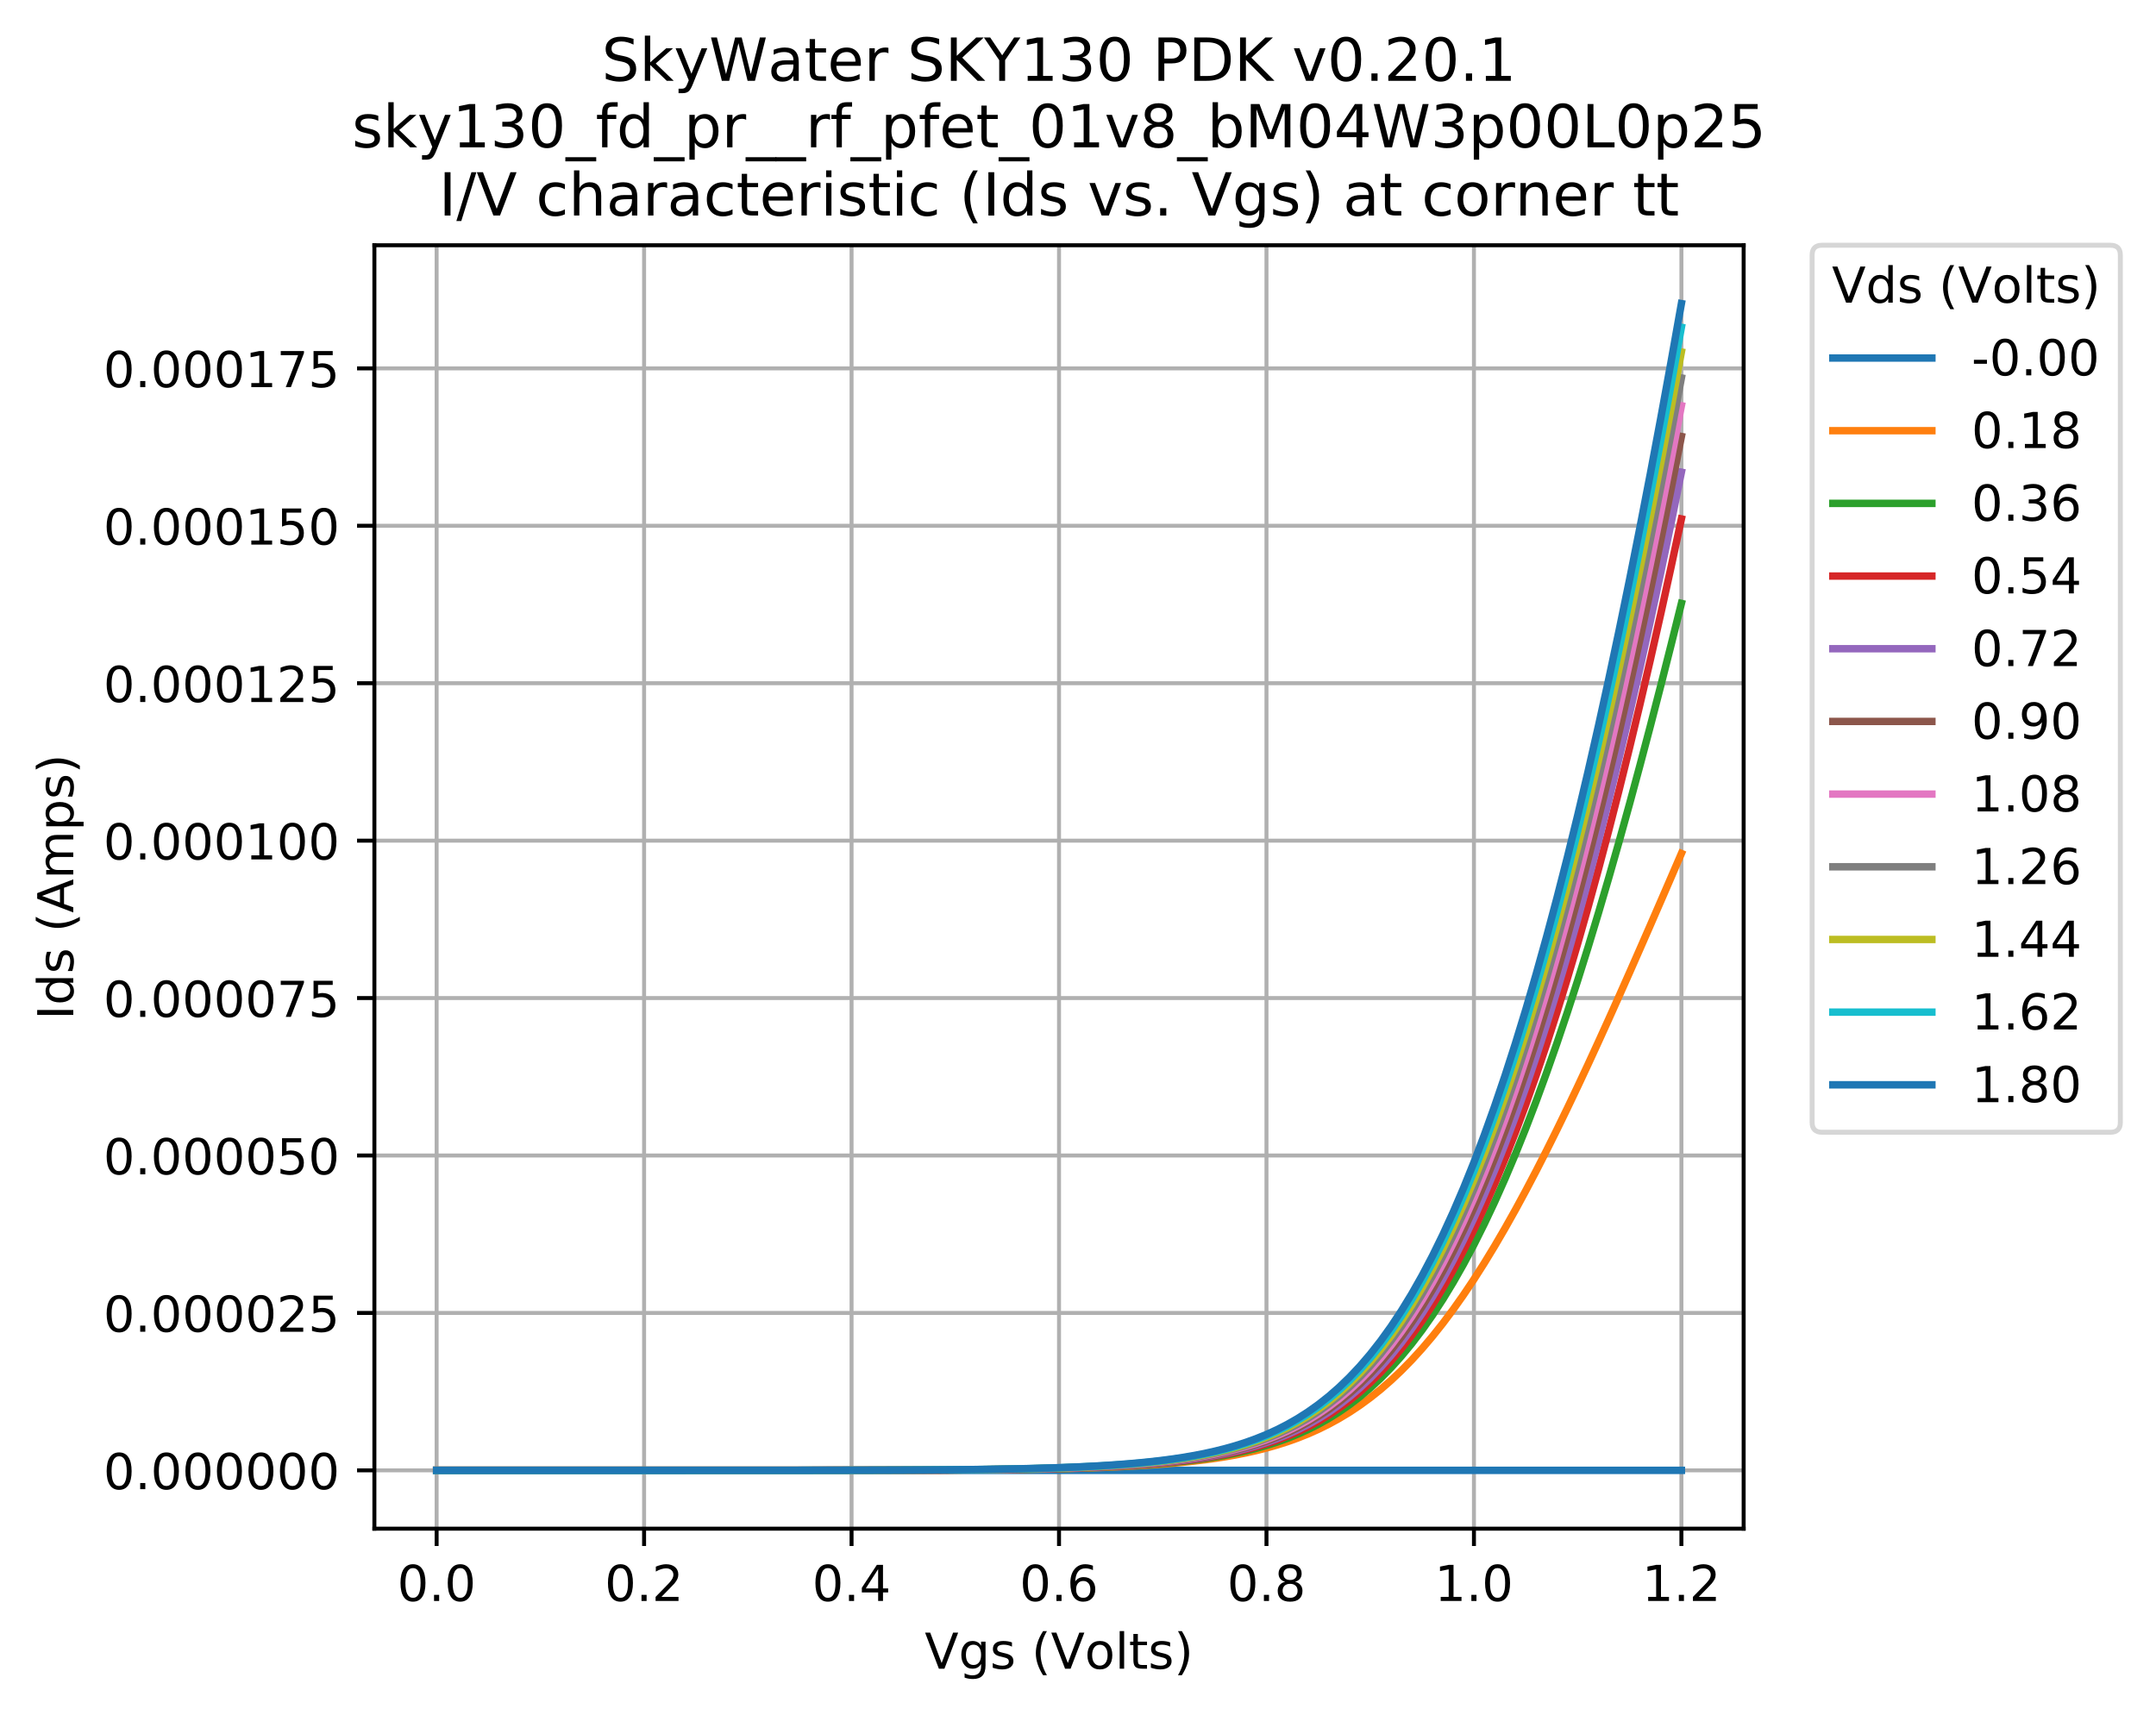 <svg xmlns="http://www.w3.org/2000/svg" xmlns:xlink="http://www.w3.org/1999/xlink" width="580.445" height="461.71" version="1.1" viewBox="0 0 435.334 346.283"><defs><style type="text/css">*{stroke-linecap:butt;stroke-linejoin:round}</style></defs><g id="figure_1"><g id="patch_1"><path d="M 0 346.283 L 435.334 346.283 L 435.334 0 L 0 0 z" style="fill:#fff"/></g><g id="axes_1"><g id="patch_2"><path d="M 75.594 308.727 L 352.074 308.727 L 352.074 49.527 L 75.594 49.527 z" style="fill:#fff"/></g><g id="matplotlib.axis_1"><g id="xtick_1"><g id="line2d_1"><path d="M 88.161 308.727 L 88.161 49.527" clip-path="url(#pacbea06ae4)" style="fill:none;stroke:#b0b0b0;stroke-linecap:square;stroke-width:.8"/></g><g id="line2d_2"><defs><path id="m9288bef1f7" d="M 0 0 L 0 3.5" style="stroke:#000;stroke-width:.8"/></defs><g><use style="stroke:#000;stroke-width:.8" x="88.161" y="308.727" xlink:href="#m9288bef1f7"/></g></g><g id="text_1"><defs><path id="DejaVuSans-48" d="M 31.781 66.406 Q 24.172 66.406 20.328 58.906 Q 16.5 51.422 16.5 36.375 Q 16.5 21.391 20.328 13.891 Q 24.172 6.391 31.781 6.391 Q 39.453 6.391 43.281 13.891 Q 47.125 21.391 47.125 36.375 Q 47.125 51.422 43.281 58.906 Q 39.453 66.406 31.781 66.406 z M 31.781 74.219 Q 44.047 74.219 50.516 64.516 Q 56.984 54.828 56.984 36.375 Q 56.984 17.969 50.516 8.266 Q 44.047 -1.422 31.781 -1.422 Q 19.531 -1.422 13.062 8.266 Q 6.594 17.969 6.594 36.375 Q 6.594 54.828 13.062 64.516 Q 19.531 74.219 31.781 74.219 z"/><path id="DejaVuSans-46" d="M 10.688 12.406 L 21 12.406 L 21 0 L 10.688 0 z"/></defs><g transform="translate(80.209 323.325)scale(0.1 -0.1)"><use xlink:href="#DejaVuSans-48"/><use x="63.623" xlink:href="#DejaVuSans-46"/><use x="95.41" xlink:href="#DejaVuSans-48"/></g></g></g><g id="xtick_2"><g id="line2d_3"><path d="M 130.052 308.727 L 130.052 49.527" clip-path="url(#pacbea06ae4)" style="fill:none;stroke:#b0b0b0;stroke-linecap:square;stroke-width:.8"/></g><g id="line2d_4"><g><use style="stroke:#000;stroke-width:.8" x="130.052" y="308.727" xlink:href="#m9288bef1f7"/></g></g><g id="text_2"><defs><path id="DejaVuSans-50" d="M 19.188 8.297 L 53.609 8.297 L 53.609 0 L 7.328 0 L 7.328 8.297 Q 12.938 14.109 22.625 23.891 Q 32.328 33.688 34.812 36.531 Q 39.547 41.844 41.422 45.531 Q 43.312 49.219 43.312 52.781 Q 43.312 58.594 39.234 62.25 Q 35.156 65.922 28.609 65.922 Q 23.969 65.922 18.812 64.312 Q 13.672 62.703 7.812 59.422 L 7.812 69.391 Q 13.766 71.781 18.938 73 Q 24.125 74.219 28.422 74.219 Q 39.75 74.219 46.484 68.547 Q 53.219 62.891 53.219 53.422 Q 53.219 48.922 51.531 44.891 Q 49.859 40.875 45.406 35.406 Q 44.188 33.984 37.641 27.219 Q 31.109 20.453 19.188 8.297 z"/></defs><g transform="translate(122.1 323.325)scale(0.1 -0.1)"><use xlink:href="#DejaVuSans-48"/><use x="63.623" xlink:href="#DejaVuSans-46"/><use x="95.41" xlink:href="#DejaVuSans-50"/></g></g></g><g id="xtick_3"><g id="line2d_5"><path d="M 171.943 308.727 L 171.943 49.527" clip-path="url(#pacbea06ae4)" style="fill:none;stroke:#b0b0b0;stroke-linecap:square;stroke-width:.8"/></g><g id="line2d_6"><g><use style="stroke:#000;stroke-width:.8" x="171.943" y="308.727" xlink:href="#m9288bef1f7"/></g></g><g id="text_3"><defs><path id="DejaVuSans-52" d="M 37.797 64.312 L 12.891 25.391 L 37.797 25.391 z M 35.203 72.906 L 47.609 72.906 L 47.609 25.391 L 58.016 25.391 L 58.016 17.188 L 47.609 17.188 L 47.609 0 L 37.797 0 L 37.797 17.188 L 4.891 17.188 L 4.891 26.703 z"/></defs><g transform="translate(163.991 323.325)scale(0.1 -0.1)"><use xlink:href="#DejaVuSans-48"/><use x="63.623" xlink:href="#DejaVuSans-46"/><use x="95.41" xlink:href="#DejaVuSans-52"/></g></g></g><g id="xtick_4"><g id="line2d_7"><path d="M 213.834 308.727 L 213.834 49.527" clip-path="url(#pacbea06ae4)" style="fill:none;stroke:#b0b0b0;stroke-linecap:square;stroke-width:.8"/></g><g id="line2d_8"><g><use style="stroke:#000;stroke-width:.8" x="213.834" y="308.727" xlink:href="#m9288bef1f7"/></g></g><g id="text_4"><defs><path id="DejaVuSans-54" d="M 33.016 40.375 Q 26.375 40.375 22.484 35.828 Q 18.609 31.297 18.609 23.391 Q 18.609 15.531 22.484 10.953 Q 26.375 6.391 33.016 6.391 Q 39.656 6.391 43.531 10.953 Q 47.406 15.531 47.406 23.391 Q 47.406 31.297 43.531 35.828 Q 39.656 40.375 33.016 40.375 z M 52.594 71.297 L 52.594 62.312 Q 48.875 64.062 45.094 64.984 Q 41.312 65.922 37.594 65.922 Q 27.828 65.922 22.672 59.328 Q 17.531 52.734 16.797 39.406 Q 19.672 43.656 24.016 45.922 Q 28.375 48.188 33.594 48.188 Q 44.578 48.188 50.953 41.516 Q 57.328 34.859 57.328 23.391 Q 57.328 12.156 50.688 5.359 Q 44.047 -1.422 33.016 -1.422 Q 20.359 -1.422 13.672 8.266 Q 6.984 17.969 6.984 36.375 Q 6.984 53.656 15.188 63.938 Q 23.391 74.219 37.203 74.219 Q 40.922 74.219 44.703 73.484 Q 48.484 72.75 52.594 71.297 z"/></defs><g transform="translate(205.882 323.325)scale(0.1 -0.1)"><use xlink:href="#DejaVuSans-48"/><use x="63.623" xlink:href="#DejaVuSans-46"/><use x="95.41" xlink:href="#DejaVuSans-54"/></g></g></g><g id="xtick_5"><g id="line2d_9"><path d="M 255.725 308.727 L 255.725 49.527" clip-path="url(#pacbea06ae4)" style="fill:none;stroke:#b0b0b0;stroke-linecap:square;stroke-width:.8"/></g><g id="line2d_10"><g><use style="stroke:#000;stroke-width:.8" x="255.725" y="308.727" xlink:href="#m9288bef1f7"/></g></g><g id="text_5"><defs><path id="DejaVuSans-56" d="M 31.781 34.625 Q 24.75 34.625 20.719 30.859 Q 16.703 27.094 16.703 20.516 Q 16.703 13.922 20.719 10.156 Q 24.75 6.391 31.781 6.391 Q 38.812 6.391 42.859 10.172 Q 46.922 13.969 46.922 20.516 Q 46.922 27.094 42.891 30.859 Q 38.875 34.625 31.781 34.625 z M 21.922 38.812 Q 15.578 40.375 12.031 44.719 Q 8.5 49.078 8.5 55.328 Q 8.5 64.062 14.719 69.141 Q 20.953 74.219 31.781 74.219 Q 42.672 74.219 48.875 69.141 Q 55.078 64.062 55.078 55.328 Q 55.078 49.078 51.531 44.719 Q 48 40.375 41.703 38.812 Q 48.828 37.156 52.797 32.312 Q 56.781 27.484 56.781 20.516 Q 56.781 9.906 50.312 4.234 Q 43.844 -1.422 31.781 -1.422 Q 19.734 -1.422 13.25 4.234 Q 6.781 9.906 6.781 20.516 Q 6.781 27.484 10.781 32.312 Q 14.797 37.156 21.922 38.812 z M 18.312 54.391 Q 18.312 48.734 21.844 45.562 Q 25.391 42.391 31.781 42.391 Q 38.141 42.391 41.719 45.562 Q 45.312 48.734 45.312 54.391 Q 45.312 60.062 41.719 63.234 Q 38.141 66.406 31.781 66.406 Q 25.391 66.406 21.844 63.234 Q 18.312 60.062 18.312 54.391 z"/></defs><g transform="translate(247.773 323.325)scale(0.1 -0.1)"><use xlink:href="#DejaVuSans-48"/><use x="63.623" xlink:href="#DejaVuSans-46"/><use x="95.41" xlink:href="#DejaVuSans-56"/></g></g></g><g id="xtick_6"><g id="line2d_11"><path d="M 297.616 308.727 L 297.616 49.527" clip-path="url(#pacbea06ae4)" style="fill:none;stroke:#b0b0b0;stroke-linecap:square;stroke-width:.8"/></g><g id="line2d_12"><g><use style="stroke:#000;stroke-width:.8" x="297.616" y="308.727" xlink:href="#m9288bef1f7"/></g></g><g id="text_6"><defs><path id="DejaVuSans-49" d="M 12.406 8.297 L 28.516 8.297 L 28.516 63.922 L 10.984 60.406 L 10.984 69.391 L 28.422 72.906 L 38.281 72.906 L 38.281 8.297 L 54.391 8.297 L 54.391 0 L 12.406 0 z"/></defs><g transform="translate(289.664 323.325)scale(0.1 -0.1)"><use xlink:href="#DejaVuSans-49"/><use x="63.623" xlink:href="#DejaVuSans-46"/><use x="95.41" xlink:href="#DejaVuSans-48"/></g></g></g><g id="xtick_7"><g id="line2d_13"><path d="M 339.506 308.727 L 339.506 49.527" clip-path="url(#pacbea06ae4)" style="fill:none;stroke:#b0b0b0;stroke-linecap:square;stroke-width:.8"/></g><g id="line2d_14"><g><use style="stroke:#000;stroke-width:.8" x="339.506" y="308.727" xlink:href="#m9288bef1f7"/></g></g><g id="text_7"><g transform="translate(331.555 323.325)scale(0.1 -0.1)"><use xlink:href="#DejaVuSans-49"/><use x="63.623" xlink:href="#DejaVuSans-46"/><use x="95.41" xlink:href="#DejaVuSans-50"/></g></g></g><g id="text_8"><defs><path id="DejaVuSans-86" d="M 28.609 0 L 0.781 72.906 L 11.078 72.906 L 34.188 11.531 L 57.328 72.906 L 67.578 72.906 L 39.797 0 z"/><path id="DejaVuSans-103" d="M 45.406 27.984 Q 45.406 37.75 41.375 43.109 Q 37.359 48.484 30.078 48.484 Q 22.859 48.484 18.828 43.109 Q 14.797 37.75 14.797 27.984 Q 14.797 18.266 18.828 12.891 Q 22.859 7.516 30.078 7.516 Q 37.359 7.516 41.375 12.891 Q 45.406 18.266 45.406 27.984 z M 54.391 6.781 Q 54.391 -7.172 48.188 -13.984 Q 42 -20.797 29.203 -20.797 Q 24.469 -20.797 20.266 -20.094 Q 16.062 -19.391 12.109 -17.922 L 12.109 -9.188 Q 16.062 -11.328 19.922 -12.344 Q 23.781 -13.375 27.781 -13.375 Q 36.625 -13.375 41.016 -8.766 Q 45.406 -4.156 45.406 5.172 L 45.406 9.625 Q 42.625 4.781 38.281 2.391 Q 33.938 0 27.875 0 Q 17.828 0 11.672 7.656 Q 5.516 15.328 5.516 27.984 Q 5.516 40.672 11.672 48.328 Q 17.828 56 27.875 56 Q 33.938 56 38.281 53.609 Q 42.625 51.219 45.406 46.391 L 45.406 54.688 L 54.391 54.688 z"/><path id="DejaVuSans-115" d="M 44.281 53.078 L 44.281 44.578 Q 40.484 46.531 36.375 47.5 Q 32.281 48.484 27.875 48.484 Q 21.188 48.484 17.844 46.438 Q 14.5 44.391 14.5 40.281 Q 14.5 37.156 16.891 35.375 Q 19.281 33.594 26.516 31.984 L 29.594 31.297 Q 39.156 29.25 43.188 25.516 Q 47.219 21.781 47.219 15.094 Q 47.219 7.469 41.188 3.016 Q 35.156 -1.422 24.609 -1.422 Q 20.219 -1.422 15.453 -0.562 Q 10.688 0.297 5.422 2 L 5.422 11.281 Q 10.406 8.688 15.234 7.391 Q 20.062 6.109 24.812 6.109 Q 31.156 6.109 34.562 8.281 Q 37.984 10.453 37.984 14.406 Q 37.984 18.062 35.516 20.016 Q 33.062 21.969 24.703 23.781 L 21.578 24.516 Q 13.234 26.266 9.516 29.906 Q 5.812 33.547 5.812 39.891 Q 5.812 47.609 11.281 51.797 Q 16.75 56 26.812 56 Q 31.781 56 36.172 55.266 Q 40.578 54.547 44.281 53.078 z"/><path id="DejaVuSans-32"/><path id="DejaVuSans-40" d="M 31 75.875 Q 24.469 64.656 21.281 53.656 Q 18.109 42.672 18.109 31.391 Q 18.109 20.125 21.312 9.062 Q 24.516 -2 31 -13.188 L 23.188 -13.188 Q 15.875 -1.703 12.234 9.375 Q 8.594 20.453 8.594 31.391 Q 8.594 42.281 12.203 53.312 Q 15.828 64.359 23.188 75.875 z"/><path id="DejaVuSans-111" d="M 30.609 48.391 Q 23.391 48.391 19.188 42.75 Q 14.984 37.109 14.984 27.297 Q 14.984 17.484 19.156 11.844 Q 23.344 6.203 30.609 6.203 Q 37.797 6.203 41.984 11.859 Q 46.188 17.531 46.188 27.297 Q 46.188 37.016 41.984 42.703 Q 37.797 48.391 30.609 48.391 z M 30.609 56 Q 42.328 56 49.016 48.375 Q 55.719 40.766 55.719 27.297 Q 55.719 13.875 49.016 6.219 Q 42.328 -1.422 30.609 -1.422 Q 18.844 -1.422 12.172 6.219 Q 5.516 13.875 5.516 27.297 Q 5.516 40.766 12.172 48.375 Q 18.844 56 30.609 56 z"/><path id="DejaVuSans-108" d="M 9.422 75.984 L 18.406 75.984 L 18.406 0 L 9.422 0 z"/><path id="DejaVuSans-116" d="M 18.312 70.219 L 18.312 54.688 L 36.812 54.688 L 36.812 47.703 L 18.312 47.703 L 18.312 18.016 Q 18.312 11.328 20.141 9.422 Q 21.969 7.516 27.594 7.516 L 36.812 7.516 L 36.812 0 L 27.594 0 Q 17.188 0 13.234 3.875 Q 9.281 7.766 9.281 18.016 L 9.281 47.703 L 2.688 47.703 L 2.688 54.688 L 9.281 54.688 L 9.281 70.219 z"/><path id="DejaVuSans-41" d="M 8.016 75.875 L 15.828 75.875 Q 23.141 64.359 26.781 53.312 Q 30.422 42.281 30.422 31.391 Q 30.422 20.453 26.781 9.375 Q 23.141 -1.703 15.828 -13.188 L 8.016 -13.188 Q 14.5 -2 17.703 9.062 Q 20.906 20.125 20.906 31.391 Q 20.906 42.672 17.703 53.656 Q 14.5 64.656 8.016 75.875 z"/></defs><g transform="translate(186.716 337.003)scale(0.1 -0.1)"><use xlink:href="#DejaVuSans-86"/><use x="68.408" xlink:href="#DejaVuSans-103"/><use x="131.885" xlink:href="#DejaVuSans-115"/><use x="183.984" xlink:href="#DejaVuSans-32"/><use x="215.771" xlink:href="#DejaVuSans-40"/><use x="254.785" xlink:href="#DejaVuSans-86"/><use x="323.084" xlink:href="#DejaVuSans-111"/><use x="384.266" xlink:href="#DejaVuSans-108"/><use x="412.049" xlink:href="#DejaVuSans-116"/><use x="451.258" xlink:href="#DejaVuSans-115"/><use x="503.357" xlink:href="#DejaVuSans-41"/></g></g></g><g id="matplotlib.axis_2"><g id="ytick_1"><g id="line2d_15"><path d="M 75.594 296.945 L 352.074 296.945" clip-path="url(#pacbea06ae4)" style="fill:none;stroke:#b0b0b0;stroke-linecap:square;stroke-width:.8"/></g><g id="line2d_16"><defs><path id="m4fb32617ea" d="M 0 0 L -3.5 0" style="stroke:#000;stroke-width:.8"/></defs><g><use style="stroke:#000;stroke-width:.8" x="75.594" y="296.945" xlink:href="#m4fb32617ea"/></g></g><g id="text_9"><g transform="translate(20.878 300.744)scale(0.1 -0.1)"><use xlink:href="#DejaVuSans-48"/><use x="63.623" xlink:href="#DejaVuSans-46"/><use x="95.41" xlink:href="#DejaVuSans-48"/><use x="159.033" xlink:href="#DejaVuSans-48"/><use x="222.656" xlink:href="#DejaVuSans-48"/><use x="286.279" xlink:href="#DejaVuSans-48"/><use x="349.902" xlink:href="#DejaVuSans-48"/><use x="413.525" xlink:href="#DejaVuSans-48"/></g></g></g><g id="ytick_2"><g id="line2d_17"><path d="M 75.594 265.151 L 352.074 265.151" clip-path="url(#pacbea06ae4)" style="fill:none;stroke:#b0b0b0;stroke-linecap:square;stroke-width:.8"/></g><g id="line2d_18"><g><use style="stroke:#000;stroke-width:.8" x="75.594" y="265.151" xlink:href="#m4fb32617ea"/></g></g><g id="text_10"><defs><path id="DejaVuSans-53" d="M 10.797 72.906 L 49.516 72.906 L 49.516 64.594 L 19.828 64.594 L 19.828 46.734 Q 21.969 47.469 24.109 47.828 Q 26.266 48.188 28.422 48.188 Q 40.625 48.188 47.75 41.5 Q 54.891 34.812 54.891 23.391 Q 54.891 11.625 47.562 5.094 Q 40.234 -1.422 26.906 -1.422 Q 22.312 -1.422 17.547 -0.641 Q 12.797 0.141 7.719 1.703 L 7.719 11.625 Q 12.109 9.234 16.797 8.062 Q 21.484 6.891 26.703 6.891 Q 35.156 6.891 40.078 11.328 Q 45.016 15.766 45.016 23.391 Q 45.016 31 40.078 35.438 Q 35.156 39.891 26.703 39.891 Q 22.75 39.891 18.812 39.016 Q 14.891 38.141 10.797 36.281 z"/></defs><g transform="translate(20.878 268.951)scale(0.1 -0.1)"><use xlink:href="#DejaVuSans-48"/><use x="63.623" xlink:href="#DejaVuSans-46"/><use x="95.41" xlink:href="#DejaVuSans-48"/><use x="159.033" xlink:href="#DejaVuSans-48"/><use x="222.656" xlink:href="#DejaVuSans-48"/><use x="286.279" xlink:href="#DejaVuSans-48"/><use x="349.902" xlink:href="#DejaVuSans-50"/><use x="413.525" xlink:href="#DejaVuSans-53"/></g></g></g><g id="ytick_3"><g id="line2d_19"><path d="M 75.594 233.358 L 352.074 233.358" clip-path="url(#pacbea06ae4)" style="fill:none;stroke:#b0b0b0;stroke-linecap:square;stroke-width:.8"/></g><g id="line2d_20"><g><use style="stroke:#000;stroke-width:.8" x="75.594" y="233.358" xlink:href="#m4fb32617ea"/></g></g><g id="text_11"><g transform="translate(20.878 237.157)scale(0.1 -0.1)"><use xlink:href="#DejaVuSans-48"/><use x="63.623" xlink:href="#DejaVuSans-46"/><use x="95.41" xlink:href="#DejaVuSans-48"/><use x="159.033" xlink:href="#DejaVuSans-48"/><use x="222.656" xlink:href="#DejaVuSans-48"/><use x="286.279" xlink:href="#DejaVuSans-48"/><use x="349.902" xlink:href="#DejaVuSans-53"/><use x="413.525" xlink:href="#DejaVuSans-48"/></g></g></g><g id="ytick_4"><g id="line2d_21"><path d="M 75.594 201.564 L 352.074 201.564" clip-path="url(#pacbea06ae4)" style="fill:none;stroke:#b0b0b0;stroke-linecap:square;stroke-width:.8"/></g><g id="line2d_22"><g><use style="stroke:#000;stroke-width:.8" x="75.594" y="201.564" xlink:href="#m4fb32617ea"/></g></g><g id="text_12"><defs><path id="DejaVuSans-55" d="M 8.203 72.906 L 55.078 72.906 L 55.078 68.703 L 28.609 0 L 18.312 0 L 43.219 64.594 L 8.203 64.594 z"/></defs><g transform="translate(20.878 205.364)scale(0.1 -0.1)"><use xlink:href="#DejaVuSans-48"/><use x="63.623" xlink:href="#DejaVuSans-46"/><use x="95.41" xlink:href="#DejaVuSans-48"/><use x="159.033" xlink:href="#DejaVuSans-48"/><use x="222.656" xlink:href="#DejaVuSans-48"/><use x="286.279" xlink:href="#DejaVuSans-48"/><use x="349.902" xlink:href="#DejaVuSans-55"/><use x="413.525" xlink:href="#DejaVuSans-53"/></g></g></g><g id="ytick_5"><g id="line2d_23"><path d="M 75.594 169.771 L 352.074 169.771" clip-path="url(#pacbea06ae4)" style="fill:none;stroke:#b0b0b0;stroke-linecap:square;stroke-width:.8"/></g><g id="line2d_24"><g><use style="stroke:#000;stroke-width:.8" x="75.594" y="169.771" xlink:href="#m4fb32617ea"/></g></g><g id="text_13"><g transform="translate(20.878 173.57)scale(0.1 -0.1)"><use xlink:href="#DejaVuSans-48"/><use x="63.623" xlink:href="#DejaVuSans-46"/><use x="95.41" xlink:href="#DejaVuSans-48"/><use x="159.033" xlink:href="#DejaVuSans-48"/><use x="222.656" xlink:href="#DejaVuSans-48"/><use x="286.279" xlink:href="#DejaVuSans-49"/><use x="349.902" xlink:href="#DejaVuSans-48"/><use x="413.525" xlink:href="#DejaVuSans-48"/></g></g></g><g id="ytick_6"><g id="line2d_25"><path d="M 75.594 137.978 L 352.074 137.978" clip-path="url(#pacbea06ae4)" style="fill:none;stroke:#b0b0b0;stroke-linecap:square;stroke-width:.8"/></g><g id="line2d_26"><g><use style="stroke:#000;stroke-width:.8" x="75.594" y="137.978" xlink:href="#m4fb32617ea"/></g></g><g id="text_14"><g transform="translate(20.878 141.777)scale(0.1 -0.1)"><use xlink:href="#DejaVuSans-48"/><use x="63.623" xlink:href="#DejaVuSans-46"/><use x="95.41" xlink:href="#DejaVuSans-48"/><use x="159.033" xlink:href="#DejaVuSans-48"/><use x="222.656" xlink:href="#DejaVuSans-48"/><use x="286.279" xlink:href="#DejaVuSans-49"/><use x="349.902" xlink:href="#DejaVuSans-50"/><use x="413.525" xlink:href="#DejaVuSans-53"/></g></g></g><g id="ytick_7"><g id="line2d_27"><path d="M 75.594 106.184 L 352.074 106.184" clip-path="url(#pacbea06ae4)" style="fill:none;stroke:#b0b0b0;stroke-linecap:square;stroke-width:.8"/></g><g id="line2d_28"><g><use style="stroke:#000;stroke-width:.8" x="75.594" y="106.184" xlink:href="#m4fb32617ea"/></g></g><g id="text_15"><g transform="translate(20.878 109.983)scale(0.1 -0.1)"><use xlink:href="#DejaVuSans-48"/><use x="63.623" xlink:href="#DejaVuSans-46"/><use x="95.41" xlink:href="#DejaVuSans-48"/><use x="159.033" xlink:href="#DejaVuSans-48"/><use x="222.656" xlink:href="#DejaVuSans-48"/><use x="286.279" xlink:href="#DejaVuSans-49"/><use x="349.902" xlink:href="#DejaVuSans-53"/><use x="413.525" xlink:href="#DejaVuSans-48"/></g></g></g><g id="ytick_8"><g id="line2d_29"><path d="M 75.594 74.391 L 352.074 74.391" clip-path="url(#pacbea06ae4)" style="fill:none;stroke:#b0b0b0;stroke-linecap:square;stroke-width:.8"/></g><g id="line2d_30"><g><use style="stroke:#000;stroke-width:.8" x="75.594" y="74.391" xlink:href="#m4fb32617ea"/></g></g><g id="text_16"><g transform="translate(20.878 78.19)scale(0.1 -0.1)"><use xlink:href="#DejaVuSans-48"/><use x="63.623" xlink:href="#DejaVuSans-46"/><use x="95.41" xlink:href="#DejaVuSans-48"/><use x="159.033" xlink:href="#DejaVuSans-48"/><use x="222.656" xlink:href="#DejaVuSans-48"/><use x="286.279" xlink:href="#DejaVuSans-49"/><use x="349.902" xlink:href="#DejaVuSans-55"/><use x="413.525" xlink:href="#DejaVuSans-53"/></g></g></g><g id="text_17"><defs><path id="DejaVuSans-73" d="M 9.812 72.906 L 19.672 72.906 L 19.672 0 L 9.812 0 z"/><path id="DejaVuSans-100" d="M 45.406 46.391 L 45.406 75.984 L 54.391 75.984 L 54.391 0 L 45.406 0 L 45.406 8.203 Q 42.578 3.328 38.25 0.953 Q 33.938 -1.422 27.875 -1.422 Q 17.969 -1.422 11.734 6.484 Q 5.516 14.406 5.516 27.297 Q 5.516 40.188 11.734 48.094 Q 17.969 56 27.875 56 Q 33.938 56 38.25 53.625 Q 42.578 51.266 45.406 46.391 z M 14.797 27.297 Q 14.797 17.391 18.875 11.75 Q 22.953 6.109 30.078 6.109 Q 37.203 6.109 41.297 11.75 Q 45.406 17.391 45.406 27.297 Q 45.406 37.203 41.297 42.844 Q 37.203 48.484 30.078 48.484 Q 22.953 48.484 18.875 42.844 Q 14.797 37.203 14.797 27.297 z"/><path id="DejaVuSans-65" d="M 34.188 63.188 L 20.797 26.906 L 47.609 26.906 z M 28.609 72.906 L 39.797 72.906 L 67.578 0 L 57.328 0 L 50.688 18.703 L 17.828 18.703 L 11.188 0 L 0.781 0 z"/><path id="DejaVuSans-109" d="M 52 44.188 Q 55.375 50.25 60.062 53.125 Q 64.75 56 71.094 56 Q 79.641 56 84.281 50.016 Q 88.922 44.047 88.922 33.016 L 88.922 0 L 79.891 0 L 79.891 32.719 Q 79.891 40.578 77.094 44.375 Q 74.312 48.188 68.609 48.188 Q 61.625 48.188 57.562 43.547 Q 53.516 38.922 53.516 30.906 L 53.516 0 L 44.484 0 L 44.484 32.719 Q 44.484 40.625 41.703 44.406 Q 38.922 48.188 33.109 48.188 Q 26.219 48.188 22.156 43.531 Q 18.109 38.875 18.109 30.906 L 18.109 0 L 9.078 0 L 9.078 54.688 L 18.109 54.688 L 18.109 46.188 Q 21.188 51.219 25.484 53.609 Q 29.781 56 35.688 56 Q 41.656 56 45.828 52.969 Q 50 49.953 52 44.188 z"/><path id="DejaVuSans-112" d="M 18.109 8.203 L 18.109 -20.797 L 9.078 -20.797 L 9.078 54.688 L 18.109 54.688 L 18.109 46.391 Q 20.953 51.266 25.266 53.625 Q 29.594 56 35.594 56 Q 45.562 56 51.781 48.094 Q 58.016 40.188 58.016 27.297 Q 58.016 14.406 51.781 6.484 Q 45.562 -1.422 35.594 -1.422 Q 29.594 -1.422 25.266 0.953 Q 20.953 3.328 18.109 8.203 z M 48.688 27.297 Q 48.688 37.203 44.609 42.844 Q 40.531 48.484 33.406 48.484 Q 26.266 48.484 22.188 42.844 Q 18.109 37.203 18.109 27.297 Q 18.109 17.391 22.188 11.75 Q 26.266 6.109 33.406 6.109 Q 40.531 6.109 44.609 11.75 Q 48.688 17.391 48.688 27.297 z"/></defs><g transform="translate(14.798 205.941)rotate(-90)scale(0.1 -0.1)"><use xlink:href="#DejaVuSans-73"/><use x="29.492" xlink:href="#DejaVuSans-100"/><use x="92.969" xlink:href="#DejaVuSans-115"/><use x="145.068" xlink:href="#DejaVuSans-32"/><use x="176.855" xlink:href="#DejaVuSans-40"/><use x="215.869" xlink:href="#DejaVuSans-65"/><use x="284.277" xlink:href="#DejaVuSans-109"/><use x="381.689" xlink:href="#DejaVuSans-112"/><use x="445.166" xlink:href="#DejaVuSans-115"/><use x="497.266" xlink:href="#DejaVuSans-41"/></g></g></g><g id="line2d_31"><path d="M 88.161 296.945 L 90.256 296.945 L 92.35 296.945 L 94.445 296.945 L 96.539 296.945 L 98.634 296.945 L 100.728 296.945 L 102.823 296.945 L 104.917 296.945 L 107.012 296.945 L 109.106 296.945 L 111.201 296.945 L 113.296 296.945 L 115.39 296.945 L 117.485 296.945 L 119.579 296.945 L 121.674 296.945 L 123.768 296.945 L 125.863 296.945 L 127.957 296.945 L 130.052 296.945 L 132.146 296.945 L 134.241 296.945 L 136.336 296.945 L 138.43 296.945 L 140.525 296.945 L 142.619 296.945 L 144.714 296.945 L 146.808 296.945 L 148.903 296.945 L 150.997 296.945 L 153.092 296.945 L 155.186 296.945 L 157.281 296.945 L 159.376 296.945 L 161.47 296.945 L 163.565 296.945 L 165.659 296.945 L 167.754 296.945 L 169.848 296.945 L 171.943 296.945 L 174.037 296.945 L 176.132 296.945 L 178.226 296.945 L 180.321 296.945 L 182.416 296.945 L 184.51 296.945 L 186.605 296.945 L 188.699 296.945 L 190.794 296.945 L 192.888 296.945 L 194.983 296.945 L 197.077 296.945 L 199.172 296.945 L 201.266 296.945 L 203.361 296.945 L 205.456 296.945 L 207.55 296.945 L 209.645 296.945 L 211.739 296.945 L 213.834 296.945 L 215.928 296.945 L 218.023 296.945 L 220.117 296.945 L 222.212 296.945 L 224.306 296.945 L 226.401 296.945 L 228.496 296.945 L 230.59 296.945 L 232.685 296.945 L 234.779 296.945 L 236.874 296.945 L 238.968 296.945 L 241.063 296.945 L 243.157 296.945 L 245.252 296.945 L 247.346 296.945 L 249.441 296.945 L 251.536 296.945 L 253.63 296.945 L 255.725 296.945 L 257.819 296.945 L 259.914 296.945 L 262.008 296.945 L 264.103 296.945 L 266.197 296.945 L 268.292 296.945 L 270.386 296.945 L 272.481 296.945 L 274.576 296.945 L 276.67 296.945 L 278.765 296.945 L 280.859 296.945 L 282.954 296.945 L 285.048 296.945 L 287.143 296.945 L 289.237 296.945 L 291.332 296.945 L 293.426 296.945 L 295.521 296.945 L 297.616 296.945 L 299.71 296.945 L 301.805 296.945 L 303.899 296.945 L 305.994 296.945 L 308.088 296.945 L 310.183 296.945 L 312.277 296.945 L 314.372 296.945 L 316.466 296.945 L 318.561 296.945 L 320.656 296.945 L 322.75 296.945 L 324.845 296.945 L 326.939 296.945 L 329.034 296.945 L 331.128 296.945 L 333.223 296.945 L 335.317 296.945 L 337.412 296.945 L 339.506 296.945" clip-path="url(#pacbea06ae4)" style="fill:none;stroke:#1f77b4;stroke-linecap:square;stroke-width:1.5"/></g><g id="line2d_32"><path d="M 88.161 296.945 L 90.256 296.945 L 92.35 296.945 L 94.445 296.945 L 96.539 296.945 L 98.634 296.945 L 100.728 296.945 L 102.823 296.945 L 104.917 296.945 L 107.012 296.945 L 109.106 296.945 L 111.201 296.945 L 113.296 296.945 L 115.39 296.945 L 117.485 296.945 L 119.579 296.945 L 121.674 296.945 L 123.768 296.945 L 125.863 296.945 L 127.957 296.945 L 130.052 296.944 L 132.146 296.944 L 134.241 296.944 L 136.336 296.944 L 138.43 296.944 L 140.525 296.944 L 142.619 296.944 L 144.714 296.944 L 146.808 296.943 L 148.903 296.943 L 150.997 296.943 L 153.092 296.942 L 155.186 296.942 L 157.281 296.941 L 159.376 296.94 L 161.47 296.939 L 163.565 296.938 L 165.659 296.936 L 167.754 296.935 L 169.848 296.933 L 171.943 296.93 L 174.037 296.928 L 176.132 296.924 L 178.226 296.921 L 180.321 296.916 L 182.416 296.911 L 184.51 296.905 L 186.605 296.897 L 188.699 296.889 L 190.794 296.879 L 192.888 296.868 L 194.983 296.855 L 197.077 296.84 L 199.172 296.822 L 201.266 296.803 L 203.361 296.78 L 205.456 296.754 L 207.55 296.724 L 209.645 296.69 L 211.739 296.652 L 213.834 296.608 L 215.928 296.558 L 218.023 296.502 L 220.117 296.438 L 222.212 296.365 L 224.306 296.283 L 226.401 296.19 L 228.496 296.084 L 230.59 295.964 L 232.685 295.828 L 234.779 295.674 L 236.874 295.5 L 238.968 295.302 L 241.063 295.078 L 243.157 294.825 L 245.252 294.537 L 247.346 294.212 L 249.441 293.845 L 251.536 293.429 L 253.63 292.961 L 255.725 292.433 L 257.819 291.839 L 259.914 291.172 L 262.008 290.425 L 264.103 289.59 L 266.197 288.659 L 268.292 287.624 L 270.386 286.476 L 272.481 285.208 L 274.576 283.812 L 276.67 282.279 L 278.765 280.604 L 280.859 278.78 L 282.954 276.8 L 285.048 274.661 L 287.143 272.359 L 289.237 269.891 L 291.332 267.256 L 293.426 264.455 L 295.521 261.488 L 297.616 258.359 L 299.71 255.071 L 301.805 251.629 L 303.899 248.04 L 305.994 244.31 L 308.088 240.446 L 310.183 236.458 L 312.277 232.354 L 314.372 228.142 L 316.466 223.833 L 318.561 219.434 L 320.656 214.955 L 322.75 210.404 L 324.845 205.791 L 326.939 201.122 L 329.034 196.407 L 331.128 191.652 L 333.223 186.863 L 335.317 182.049 L 337.412 177.214 L 339.506 172.364" clip-path="url(#pacbea06ae4)" style="fill:none;stroke:#ff7f0e;stroke-linecap:square;stroke-width:1.5"/></g><g id="line2d_33"><path d="M 88.161 296.945 L 90.256 296.945 L 92.35 296.945 L 94.445 296.945 L 96.539 296.945 L 98.634 296.945 L 100.728 296.945 L 102.823 296.945 L 104.917 296.945 L 107.012 296.945 L 109.106 296.945 L 111.201 296.945 L 113.296 296.945 L 115.39 296.945 L 117.485 296.945 L 119.579 296.945 L 121.674 296.945 L 123.768 296.945 L 125.863 296.945 L 127.957 296.945 L 130.052 296.944 L 132.146 296.944 L 134.241 296.944 L 136.336 296.944 L 138.43 296.944 L 140.525 296.944 L 142.619 296.944 L 144.714 296.943 L 146.808 296.943 L 148.903 296.943 L 150.997 296.942 L 153.092 296.942 L 155.186 296.941 L 157.281 296.94 L 159.376 296.939 L 161.47 296.938 L 163.565 296.937 L 165.659 296.935 L 167.754 296.934 L 169.848 296.931 L 171.943 296.929 L 174.037 296.926 L 176.132 296.922 L 178.226 296.918 L 180.321 296.913 L 182.416 296.907 L 184.51 296.9 L 186.605 296.892 L 188.699 296.883 L 190.794 296.872 L 192.888 296.859 L 194.983 296.845 L 197.077 296.828 L 199.172 296.809 L 201.266 296.787 L 203.361 296.762 L 205.456 296.734 L 207.55 296.701 L 209.645 296.663 L 211.739 296.621 L 213.834 296.573 L 215.928 296.518 L 218.023 296.456 L 220.117 296.385 L 222.212 296.305 L 224.306 296.214 L 226.401 296.111 L 228.496 295.994 L 230.59 295.861 L 232.685 295.711 L 234.779 295.54 L 236.874 295.346 L 238.968 295.127 L 241.063 294.878 L 243.157 294.595 L 245.252 294.275 L 247.346 293.912 L 249.441 293.501 L 251.536 293.037 L 253.63 292.511 L 255.725 291.919 L 257.819 291.25 L 259.914 290.499 L 262.008 289.654 L 264.103 288.708 L 266.197 287.65 L 268.292 286.47 L 270.386 285.157 L 272.481 283.702 L 274.576 282.092 L 276.67 280.317 L 278.765 278.366 L 280.859 276.229 L 282.954 273.895 L 285.048 271.356 L 287.143 268.602 L 289.237 265.624 L 291.332 262.415 L 293.426 258.969 L 295.521 255.28 L 297.616 251.343 L 299.71 247.154 L 301.805 242.711 L 303.899 238.011 L 305.994 233.055 L 308.088 227.842 L 310.183 222.374 L 312.277 216.653 L 314.372 210.682 L 316.466 204.465 L 318.561 198.008 L 320.656 191.316 L 322.75 184.397 L 324.845 177.256 L 326.939 169.903 L 329.034 162.347 L 331.128 154.596 L 333.223 146.661 L 335.317 138.552 L 337.412 130.281 L 339.506 121.857" clip-path="url(#pacbea06ae4)" style="fill:none;stroke:#2ca02c;stroke-linecap:square;stroke-width:1.5"/></g><g id="line2d_34"><path d="M 88.161 296.945 L 90.256 296.945 L 92.35 296.945 L 94.445 296.945 L 96.539 296.945 L 98.634 296.945 L 100.728 296.945 L 102.823 296.945 L 104.917 296.945 L 107.012 296.945 L 109.106 296.945 L 111.201 296.945 L 113.296 296.945 L 115.39 296.945 L 117.485 296.945 L 119.579 296.945 L 121.674 296.945 L 123.768 296.945 L 125.863 296.945 L 127.957 296.944 L 130.052 296.944 L 132.146 296.944 L 134.241 296.944 L 136.336 296.944 L 138.43 296.944 L 140.525 296.944 L 142.619 296.944 L 144.714 296.943 L 146.808 296.943 L 148.903 296.943 L 150.997 296.942 L 153.092 296.942 L 155.186 296.941 L 157.281 296.94 L 159.376 296.939 L 161.47 296.938 L 163.565 296.936 L 165.659 296.935 L 167.754 296.933 L 169.848 296.93 L 171.943 296.928 L 174.037 296.924 L 176.132 296.92 L 178.226 296.916 L 180.321 296.91 L 182.416 296.904 L 184.51 296.897 L 186.605 296.888 L 188.699 296.878 L 190.794 296.867 L 192.888 296.853 L 194.983 296.838 L 197.077 296.82 L 199.172 296.8 L 201.266 296.776 L 203.361 296.75 L 205.456 296.719 L 207.55 296.684 L 209.645 296.645 L 211.739 296.6 L 213.834 296.548 L 215.928 296.49 L 218.023 296.424 L 220.117 296.349 L 222.212 296.263 L 224.306 296.167 L 226.401 296.057 L 228.496 295.932 L 230.59 295.791 L 232.685 295.631 L 234.779 295.45 L 236.874 295.244 L 238.968 295.01 L 241.063 294.745 L 243.157 294.444 L 245.252 294.103 L 247.346 293.717 L 249.441 293.279 L 251.536 292.784 L 253.63 292.224 L 255.725 291.593 L 257.819 290.881 L 259.914 290.08 L 262.008 289.18 L 264.103 288.173 L 266.197 287.046 L 268.292 285.789 L 270.386 284.391 L 272.481 282.841 L 274.576 281.126 L 276.67 279.236 L 278.765 277.158 L 280.859 274.882 L 282.954 272.396 L 285.048 269.689 L 287.143 266.753 L 289.237 263.577 L 291.332 260.152 L 293.426 256.471 L 295.521 252.527 L 297.616 248.313 L 299.71 243.824 L 301.805 239.056 L 303.899 234.004 L 305.994 228.667 L 308.088 223.041 L 310.183 217.126 L 312.277 210.922 L 314.372 204.428 L 316.466 197.645 L 318.561 190.575 L 320.656 183.221 L 322.75 175.584 L 324.845 167.668 L 326.939 159.476 L 329.034 151.013 L 331.128 142.283 L 333.223 133.291 L 335.317 124.043 L 337.412 114.544 L 339.506 104.799" clip-path="url(#pacbea06ae4)" style="fill:none;stroke:#d62728;stroke-linecap:square;stroke-width:1.5"/></g><g id="line2d_35"><path d="M 88.161 296.945 L 90.256 296.945 L 92.35 296.945 L 94.445 296.945 L 96.539 296.945 L 98.634 296.945 L 100.728 296.945 L 102.823 296.945 L 104.917 296.945 L 107.012 296.945 L 109.106 296.945 L 111.201 296.945 L 113.296 296.945 L 115.39 296.945 L 117.485 296.945 L 119.579 296.945 L 121.674 296.945 L 123.768 296.945 L 125.863 296.945 L 127.957 296.944 L 130.052 296.944 L 132.146 296.944 L 134.241 296.944 L 136.336 296.944 L 138.43 296.944 L 140.525 296.944 L 142.619 296.943 L 144.714 296.943 L 146.808 296.943 L 148.903 296.942 L 150.997 296.942 L 153.092 296.941 L 155.186 296.941 L 157.281 296.94 L 159.376 296.939 L 161.47 296.937 L 163.565 296.936 L 165.659 296.934 L 167.754 296.932 L 169.848 296.929 L 171.943 296.926 L 174.037 296.923 L 176.132 296.919 L 178.226 296.914 L 180.321 296.908 L 182.416 296.902 L 184.51 296.894 L 186.605 296.885 L 188.699 296.874 L 190.794 296.862 L 192.888 296.848 L 194.983 296.831 L 197.077 296.813 L 199.172 296.791 L 201.266 296.767 L 203.361 296.738 L 205.456 296.706 L 207.55 296.669 L 209.645 296.628 L 211.739 296.58 L 213.834 296.526 L 215.928 296.465 L 218.023 296.395 L 220.117 296.316 L 222.212 296.226 L 224.306 296.124 L 226.401 296.009 L 228.496 295.878 L 230.59 295.729 L 232.685 295.56 L 234.779 295.369 L 236.874 295.152 L 238.968 294.906 L 241.063 294.626 L 243.157 294.309 L 245.252 293.95 L 247.346 293.543 L 249.441 293.082 L 251.536 292.561 L 253.63 291.971 L 255.725 291.306 L 257.819 290.557 L 259.914 289.714 L 262.008 288.768 L 264.103 287.708 L 266.197 286.523 L 268.292 285.203 L 270.386 283.735 L 272.481 282.108 L 274.576 280.309 L 276.67 278.327 L 278.765 276.149 L 280.859 273.764 L 282.954 271.161 L 285.048 268.328 L 287.143 265.256 L 289.237 261.934 L 291.332 258.354 L 293.426 254.507 L 295.521 250.386 L 297.616 245.983 L 299.71 241.295 L 301.805 236.314 L 303.899 231.038 L 305.994 225.462 L 308.088 219.585 L 310.183 213.404 L 312.277 206.918 L 314.372 200.128 L 316.466 193.032 L 318.561 185.632 L 320.656 177.928 L 322.75 169.924 L 324.845 161.619 L 326.939 153.018 L 329.034 144.123 L 331.128 134.936 L 333.223 125.463 L 335.317 115.705 L 337.412 105.668 L 339.506 95.355" clip-path="url(#pacbea06ae4)" style="fill:none;stroke:#9467bd;stroke-linecap:square;stroke-width:1.5"/></g><g id="line2d_36"><path d="M 88.161 296.945 L 90.256 296.945 L 92.35 296.945 L 94.445 296.945 L 96.539 296.945 L 98.634 296.945 L 100.728 296.945 L 102.823 296.945 L 104.917 296.945 L 107.012 296.945 L 109.106 296.945 L 111.201 296.945 L 113.296 296.945 L 115.39 296.945 L 117.485 296.945 L 119.579 296.945 L 121.674 296.945 L 123.768 296.945 L 125.863 296.944 L 127.957 296.944 L 130.052 296.944 L 132.146 296.944 L 134.241 296.944 L 136.336 296.944 L 138.43 296.944 L 140.525 296.944 L 142.619 296.943 L 144.714 296.943 L 146.808 296.943 L 148.903 296.942 L 150.997 296.942 L 153.092 296.941 L 155.186 296.94 L 157.281 296.939 L 159.376 296.938 L 161.47 296.937 L 163.565 296.935 L 165.659 296.933 L 167.754 296.931 L 169.848 296.928 L 171.943 296.925 L 174.037 296.922 L 176.132 296.917 L 178.226 296.912 L 180.321 296.906 L 182.416 296.899 L 184.51 296.891 L 186.605 296.881 L 188.699 296.87 L 190.794 296.857 L 192.888 296.842 L 194.983 296.825 L 197.077 296.805 L 199.172 296.783 L 201.266 296.757 L 203.361 296.727 L 205.456 296.694 L 207.55 296.655 L 209.645 296.611 L 211.739 296.561 L 213.834 296.505 L 215.928 296.44 L 218.023 296.367 L 220.117 296.284 L 222.212 296.19 L 224.306 296.083 L 226.401 295.962 L 228.496 295.825 L 230.59 295.669 L 232.685 295.493 L 234.779 295.292 L 236.874 295.064 L 238.968 294.806 L 241.063 294.513 L 243.157 294.181 L 245.252 293.804 L 247.346 293.378 L 249.441 292.894 L 251.536 292.348 L 253.63 291.731 L 255.725 291.034 L 257.819 290.25 L 259.914 289.367 L 262.008 288.378 L 264.103 287.269 L 266.197 286.031 L 268.292 284.652 L 270.386 283.12 L 272.481 281.423 L 274.576 279.547 L 276.67 277.482 L 278.765 275.215 L 280.859 272.733 L 282.954 270.027 L 285.048 267.083 L 287.143 263.892 L 289.237 260.445 L 291.332 256.731 L 293.426 252.743 L 295.521 248.472 L 297.616 243.912 L 299.71 239.058 L 301.805 233.904 L 303.899 228.445 L 305.994 222.679 L 308.088 216.602 L 310.183 210.213 L 312.277 203.51 L 314.372 196.492 L 316.466 189.16 L 318.561 181.513 L 320.656 173.553 L 322.75 165.281 L 324.845 156.698 L 326.939 147.807 L 329.034 138.61 L 331.128 129.111 L 333.223 119.311 L 335.317 109.214 L 337.412 98.824 L 339.506 88.144" clip-path="url(#pacbea06ae4)" style="fill:none;stroke:#8c564b;stroke-linecap:square;stroke-width:1.5"/></g><g id="line2d_37"><path d="M 88.161 296.945 L 90.256 296.945 L 92.35 296.945 L 94.445 296.945 L 96.539 296.945 L 98.634 296.945 L 100.728 296.945 L 102.823 296.945 L 104.917 296.945 L 107.012 296.945 L 109.106 296.945 L 111.201 296.945 L 113.296 296.945 L 115.39 296.945 L 117.485 296.945 L 119.579 296.945 L 121.674 296.945 L 123.768 296.945 L 125.863 296.944 L 127.957 296.944 L 130.052 296.944 L 132.146 296.944 L 134.241 296.944 L 136.336 296.944 L 138.43 296.944 L 140.525 296.944 L 142.619 296.943 L 144.714 296.943 L 146.808 296.943 L 148.903 296.942 L 150.997 296.941 L 153.092 296.941 L 155.186 296.94 L 157.281 296.939 L 159.376 296.938 L 161.47 296.936 L 163.565 296.935 L 165.659 296.933 L 167.754 296.93 L 169.848 296.928 L 171.943 296.924 L 174.037 296.92 L 176.132 296.916 L 178.226 296.91 L 180.321 296.904 L 182.416 296.896 L 184.51 296.888 L 186.605 296.878 L 188.699 296.866 L 190.794 296.852 L 192.888 296.837 L 194.983 296.819 L 197.077 296.798 L 199.172 296.775 L 201.266 296.747 L 203.361 296.716 L 205.456 296.681 L 207.55 296.641 L 209.645 296.595 L 211.739 296.543 L 213.834 296.483 L 215.928 296.416 L 218.023 296.34 L 220.117 296.253 L 222.212 296.155 L 224.306 296.043 L 226.401 295.917 L 228.496 295.773 L 230.59 295.61 L 232.685 295.426 L 234.779 295.216 L 236.874 294.978 L 238.968 294.708 L 241.063 294.402 L 243.157 294.055 L 245.252 293.661 L 247.346 293.215 L 249.441 292.71 L 251.536 292.139 L 253.63 291.495 L 255.725 290.768 L 257.819 289.949 L 259.914 289.029 L 262.008 287.997 L 264.103 286.842 L 266.197 285.553 L 268.292 284.118 L 270.386 282.524 L 272.481 280.759 L 274.576 278.812 L 276.67 276.668 L 278.765 274.316 L 280.859 271.745 L 282.954 268.941 L 285.048 265.895 L 287.143 262.595 L 289.237 259.031 L 291.332 255.195 L 293.426 251.078 L 295.521 246.673 L 297.616 241.972 L 299.71 236.97 L 301.805 231.661 L 303.899 226.041 L 305.994 220.108 L 308.088 213.857 L 310.183 207.288 L 312.277 200.397 L 314.372 193.186 L 316.466 185.653 L 318.561 177.799 L 320.656 169.624 L 322.75 161.131 L 324.845 152.319 L 326.939 143.193 L 329.034 133.752 L 331.128 124.001 L 333.223 113.942 L 335.317 103.577 L 337.412 92.911 L 339.506 81.946" clip-path="url(#pacbea06ae4)" style="fill:none;stroke:#e377c2;stroke-linecap:square;stroke-width:1.5"/></g><g id="line2d_38"><path d="M 88.161 296.945 L 90.256 296.945 L 92.35 296.945 L 94.445 296.945 L 96.539 296.945 L 98.634 296.945 L 100.728 296.945 L 102.823 296.945 L 104.917 296.945 L 107.012 296.945 L 109.106 296.945 L 111.201 296.945 L 113.296 296.945 L 115.39 296.945 L 117.485 296.945 L 119.579 296.945 L 121.674 296.945 L 123.768 296.945 L 125.863 296.944 L 127.957 296.944 L 130.052 296.944 L 132.146 296.944 L 134.241 296.944 L 136.336 296.944 L 138.43 296.944 L 140.525 296.943 L 142.619 296.943 L 144.714 296.943 L 146.808 296.942 L 148.903 296.942 L 150.997 296.941 L 153.092 296.941 L 155.186 296.94 L 157.281 296.939 L 159.376 296.937 L 161.47 296.936 L 163.565 296.934 L 165.659 296.932 L 167.754 296.93 L 169.848 296.927 L 171.943 296.923 L 174.037 296.919 L 176.132 296.914 L 178.226 296.908 L 180.321 296.902 L 182.416 296.894 L 184.51 296.885 L 186.605 296.874 L 188.699 296.862 L 190.794 296.848 L 192.888 296.831 L 194.983 296.813 L 197.077 296.791 L 199.172 296.766 L 201.266 296.738 L 203.361 296.705 L 205.456 296.669 L 207.55 296.626 L 209.645 296.579 L 211.739 296.524 L 213.834 296.462 L 215.928 296.392 L 218.023 296.312 L 220.117 296.222 L 222.212 296.12 L 224.306 296.003 L 226.401 295.871 L 228.496 295.722 L 230.59 295.552 L 232.685 295.359 L 234.779 295.14 L 236.874 294.892 L 238.968 294.61 L 241.063 294.291 L 243.157 293.929 L 245.252 293.518 L 247.346 293.053 L 249.441 292.527 L 251.536 291.932 L 253.63 291.26 L 255.725 290.502 L 257.819 289.65 L 259.914 288.692 L 262.008 287.619 L 264.103 286.418 L 266.197 285.079 L 268.292 283.589 L 270.386 281.935 L 272.481 280.106 L 274.576 278.088 L 276.67 275.869 L 278.765 273.436 L 280.859 270.777 L 282.954 267.881 L 285.048 264.737 L 287.143 261.333 L 289.237 257.66 L 291.332 253.709 L 293.426 249.472 L 295.521 244.94 L 297.616 240.107 L 299.71 234.968 L 301.805 229.516 L 303.899 223.749 L 305.994 217.663 L 308.088 211.254 L 310.183 204.52 L 312.277 197.461 L 314.372 190.076 L 316.466 182.364 L 318.561 174.325 L 320.656 165.961 L 322.75 157.272 L 324.845 148.261 L 326.939 138.928 L 329.034 129.276 L 331.128 119.307 L 333.223 109.025 L 335.317 98.432 L 337.412 87.531 L 339.506 76.325" clip-path="url(#pacbea06ae4)" style="fill:none;stroke:#7f7f7f;stroke-linecap:square;stroke-width:1.5"/></g><g id="line2d_39"><path d="M 88.161 296.945 L 90.256 296.945 L 92.35 296.945 L 94.445 296.945 L 96.539 296.945 L 98.634 296.945 L 100.728 296.945 L 102.823 296.945 L 104.917 296.945 L 107.012 296.945 L 109.106 296.945 L 111.201 296.945 L 113.296 296.945 L 115.39 296.945 L 117.485 296.945 L 119.579 296.945 L 121.674 296.945 L 123.768 296.944 L 125.863 296.944 L 127.957 296.944 L 130.052 296.944 L 132.146 296.944 L 134.241 296.944 L 136.336 296.944 L 138.43 296.944 L 140.525 296.943 L 142.619 296.943 L 144.714 296.943 L 146.808 296.942 L 148.903 296.942 L 150.997 296.941 L 153.092 296.94 L 155.186 296.939 L 157.281 296.938 L 159.376 296.937 L 161.47 296.935 L 163.565 296.934 L 165.659 296.931 L 167.754 296.929 L 169.848 296.926 L 171.943 296.922 L 174.037 296.917 L 176.132 296.912 L 178.226 296.906 L 180.321 296.899 L 182.416 296.891 L 184.51 296.882 L 186.605 296.871 L 188.699 296.858 L 190.794 296.843 L 192.888 296.826 L 194.983 296.806 L 197.077 296.784 L 199.172 296.758 L 201.266 296.728 L 203.361 296.694 L 205.456 296.656 L 207.55 296.612 L 209.645 296.562 L 211.739 296.505 L 213.834 296.441 L 215.928 296.368 L 218.023 296.285 L 220.117 296.191 L 222.212 296.084 L 224.306 295.963 L 226.401 295.825 L 228.496 295.669 L 230.59 295.492 L 232.685 295.292 L 234.779 295.064 L 236.874 294.805 L 238.968 294.512 L 241.063 294.179 L 243.157 293.802 L 245.252 293.374 L 247.346 292.89 L 249.441 292.342 L 251.536 291.723 L 253.63 291.024 L 255.725 290.236 L 257.819 289.35 L 259.914 288.355 L 262.008 287.241 L 264.103 285.995 L 266.197 284.606 L 268.292 283.061 L 270.386 281.349 L 272.481 279.455 L 274.576 277.368 L 276.67 275.075 L 278.765 272.563 L 280.859 269.82 L 282.954 266.834 L 285.048 263.595 L 287.143 260.091 L 289.237 256.313 L 291.332 252.251 L 293.426 247.898 L 295.521 243.246 L 297.616 238.288 L 299.71 233.019 L 301.805 227.434 L 303.899 221.527 L 305.994 215.297 L 308.088 208.74 L 310.183 201.855 L 312.277 194.64 L 314.372 187.093 L 316.466 179.216 L 318.561 171.009 L 320.656 162.471 L 322.75 153.605 L 324.845 144.411 L 326.939 134.892 L 329.034 125.05 L 331.128 114.887 L 333.223 104.406 L 335.317 93.609 L 337.412 82.5 L 339.506 71.082" clip-path="url(#pacbea06ae4)" style="fill:none;stroke:#bcbd22;stroke-linecap:square;stroke-width:1.5"/></g><g id="line2d_40"><path d="M 88.161 296.945 L 90.256 296.945 L 92.35 296.945 L 94.445 296.945 L 96.539 296.945 L 98.634 296.945 L 100.728 296.945 L 102.823 296.945 L 104.917 296.945 L 107.012 296.945 L 109.106 296.945 L 111.201 296.945 L 113.296 296.945 L 115.39 296.945 L 117.485 296.945 L 119.579 296.945 L 121.674 296.945 L 123.768 296.944 L 125.863 296.944 L 127.957 296.944 L 130.052 296.944 L 132.146 296.944 L 134.241 296.944 L 136.336 296.944 L 138.43 296.944 L 140.525 296.943 L 142.619 296.943 L 144.714 296.943 L 146.808 296.942 L 148.903 296.942 L 150.997 296.941 L 153.092 296.94 L 155.186 296.939 L 157.281 296.938 L 159.376 296.937 L 161.47 296.935 L 163.565 296.933 L 165.659 296.931 L 167.754 296.928 L 169.848 296.924 L 171.943 296.921 L 174.037 296.916 L 176.132 296.911 L 178.226 296.904 L 180.321 296.897 L 182.416 296.888 L 184.51 296.878 L 186.605 296.867 L 188.699 296.853 L 190.794 296.838 L 192.888 296.82 L 194.983 296.8 L 197.077 296.776 L 199.172 296.749 L 201.266 296.718 L 203.361 296.683 L 205.456 296.643 L 207.55 296.597 L 209.645 296.545 L 211.739 296.486 L 213.834 296.419 L 215.928 296.343 L 218.023 296.257 L 220.117 296.159 L 222.212 296.048 L 224.306 295.922 L 226.401 295.779 L 228.496 295.616 L 230.59 295.432 L 232.685 295.223 L 234.779 294.986 L 236.874 294.717 L 238.968 294.412 L 241.063 294.066 L 243.157 293.673 L 245.252 293.229 L 247.346 292.725 L 249.441 292.155 L 251.536 291.512 L 253.63 290.785 L 255.725 289.967 L 257.819 289.047 L 259.914 288.015 L 262.008 286.859 L 264.103 285.568 L 266.197 284.129 L 268.292 282.531 L 270.386 280.76 L 272.481 278.803 L 274.576 276.648 L 276.67 274.281 L 278.765 271.691 L 280.859 268.865 L 282.954 265.792 L 285.048 262.459 L 287.143 258.858 L 289.237 254.977 L 291.332 250.809 L 293.426 246.344 L 295.521 241.576 L 297.616 236.498 L 299.71 231.104 L 301.805 225.39 L 303.899 219.351 L 305.994 212.985 L 308.088 206.287 L 310.183 199.258 L 312.277 191.895 L 314.372 184.198 L 316.466 176.166 L 318.561 167.8 L 320.656 159.1 L 322.75 150.069 L 324.845 140.707 L 326.939 131.016 L 329.034 120.998 L 331.128 110.656 L 333.223 99.992 L 335.317 89.01 L 337.412 77.711 L 339.506 66.1" clip-path="url(#pacbea06ae4)" style="fill:none;stroke:#17becf;stroke-linecap:square;stroke-width:1.5"/></g><g id="line2d_41"><path d="M 88.161 296.945 L 90.256 296.945 L 92.35 296.945 L 94.445 296.945 L 96.539 296.945 L 98.634 296.945 L 100.728 296.945 L 102.823 296.945 L 104.917 296.945 L 107.012 296.945 L 109.106 296.945 L 111.201 296.945 L 113.296 296.945 L 115.39 296.945 L 117.485 296.945 L 119.579 296.945 L 121.674 296.945 L 123.768 296.944 L 125.863 296.944 L 127.957 296.944 L 130.052 296.944 L 132.146 296.944 L 134.241 296.944 L 136.336 296.944 L 138.43 296.943 L 140.525 296.943 L 142.619 296.943 L 144.714 296.942 L 146.808 296.942 L 148.903 296.941 L 150.997 296.941 L 153.092 296.94 L 155.186 296.939 L 157.281 296.938 L 159.376 296.936 L 161.47 296.934 L 163.565 296.932 L 165.659 296.93 L 167.754 296.927 L 169.848 296.923 L 171.943 296.919 L 174.037 296.915 L 176.132 296.909 L 178.226 296.902 L 180.321 296.895 L 182.416 296.886 L 184.51 296.875 L 186.605 296.863 L 188.699 296.849 L 190.794 296.833 L 192.888 296.814 L 194.983 296.793 L 197.077 296.768 L 199.172 296.74 L 201.266 296.708 L 203.361 296.671 L 205.456 296.63 L 207.55 296.582 L 209.645 296.528 L 211.739 296.467 L 213.834 296.397 L 215.928 296.318 L 218.023 296.228 L 220.117 296.126 L 222.212 296.011 L 224.306 295.88 L 226.401 295.731 L 228.496 295.563 L 230.59 295.371 L 232.685 295.154 L 234.779 294.908 L 236.874 294.628 L 238.968 294.311 L 241.063 293.951 L 243.157 293.543 L 245.252 293.08 L 247.346 292.557 L 249.441 291.965 L 251.536 291.297 L 253.63 290.543 L 255.725 289.694 L 257.819 288.74 L 259.914 287.671 L 262.008 286.473 L 264.103 285.137 L 266.197 283.648 L 268.292 281.996 L 270.386 280.166 L 272.481 278.146 L 274.576 275.923 L 276.67 273.484 L 278.765 270.817 L 280.859 267.909 L 282.954 264.748 L 285.048 261.325 L 287.143 257.627 L 289.237 253.647 L 291.332 249.373 L 293.426 244.8 L 295.521 239.919 L 297.616 234.724 L 299.71 229.21 L 301.805 223.371 L 303.899 217.205 L 305.994 210.707 L 308.088 203.875 L 310.183 196.708 L 312.277 189.204 L 314.372 181.362 L 316.466 173.183 L 318.561 164.667 L 320.656 155.815 L 322.75 146.628 L 324.845 137.107 L 326.939 127.254 L 329.034 117.072 L 331.128 106.563 L 333.223 95.729 L 335.317 84.573 L 337.412 73.099 L 339.506 61.308" clip-path="url(#pacbea06ae4)" style="fill:none;stroke:#1f77b4;stroke-linecap:square;stroke-width:1.5"/></g><g id="patch_3"><path d="M 75.594 308.727 L 75.594 49.527" style="fill:none;stroke:#000;stroke-linecap:square;stroke-linejoin:miter;stroke-width:.8"/></g><g id="patch_4"><path d="M 352.074 308.727 L 352.074 49.527" style="fill:none;stroke:#000;stroke-linecap:square;stroke-linejoin:miter;stroke-width:.8"/></g><g id="patch_5"><path d="M 75.594 308.727 L 352.074 308.727" style="fill:none;stroke:#000;stroke-linecap:square;stroke-linejoin:miter;stroke-width:.8"/></g><g id="patch_6"><path d="M 75.594 49.527 L 352.074 49.527" style="fill:none;stroke:#000;stroke-linecap:square;stroke-linejoin:miter;stroke-width:.8"/></g><g id="text_18"><defs><path id="DejaVuSans-83" d="M 53.516 70.516 L 53.516 60.891 Q 47.906 63.578 42.922 64.891 Q 37.938 66.219 33.297 66.219 Q 25.25 66.219 20.875 63.094 Q 16.5 59.969 16.5 54.203 Q 16.5 49.359 19.406 46.891 Q 22.312 44.438 30.422 42.922 L 36.375 41.703 Q 47.406 39.594 52.656 34.297 Q 57.906 29 57.906 20.125 Q 57.906 9.516 50.797 4.047 Q 43.703 -1.422 29.984 -1.422 Q 24.812 -1.422 18.969 -0.25 Q 13.141 0.922 6.891 3.219 L 6.891 13.375 Q 12.891 10.016 18.656 8.297 Q 24.422 6.594 29.984 6.594 Q 38.422 6.594 43.016 9.906 Q 47.609 13.234 47.609 19.391 Q 47.609 24.75 44.312 27.781 Q 41.016 30.812 33.5 32.328 L 27.484 33.5 Q 16.453 35.688 11.516 40.375 Q 6.594 45.062 6.594 53.422 Q 6.594 63.094 13.406 68.656 Q 20.219 74.219 32.172 74.219 Q 37.312 74.219 42.625 73.281 Q 47.953 72.359 53.516 70.516 z"/><path id="DejaVuSans-107" d="M 9.078 75.984 L 18.109 75.984 L 18.109 31.109 L 44.922 54.688 L 56.391 54.688 L 27.391 29.109 L 57.625 0 L 45.906 0 L 18.109 26.703 L 18.109 0 L 9.078 0 z"/><path id="DejaVuSans-121" d="M 32.172 -5.078 Q 28.375 -14.844 24.75 -17.812 Q 21.141 -20.797 15.094 -20.797 L 7.906 -20.797 L 7.906 -13.281 L 13.188 -13.281 Q 16.891 -13.281 18.938 -11.516 Q 21 -9.766 23.484 -3.219 L 25.094 0.875 L 2.984 54.688 L 12.5 54.688 L 29.594 11.922 L 46.688 54.688 L 56.203 54.688 z"/><path id="DejaVuSans-87" d="M 3.328 72.906 L 13.281 72.906 L 28.609 11.281 L 43.891 72.906 L 54.984 72.906 L 70.312 11.281 L 85.594 72.906 L 95.609 72.906 L 77.297 0 L 64.891 0 L 49.516 63.281 L 33.984 0 L 21.578 0 z"/><path id="DejaVuSans-97" d="M 34.281 27.484 Q 23.391 27.484 19.188 25 Q 14.984 22.516 14.984 16.5 Q 14.984 11.719 18.141 8.906 Q 21.297 6.109 26.703 6.109 Q 34.188 6.109 38.703 11.406 Q 43.219 16.703 43.219 25.484 L 43.219 27.484 z M 52.203 31.203 L 52.203 0 L 43.219 0 L 43.219 8.297 Q 40.141 3.328 35.547 0.953 Q 30.953 -1.422 24.312 -1.422 Q 15.922 -1.422 10.953 3.297 Q 6 8.016 6 15.922 Q 6 25.141 12.172 29.828 Q 18.359 34.516 30.609 34.516 L 43.219 34.516 L 43.219 35.406 Q 43.219 41.609 39.141 45 Q 35.062 48.391 27.688 48.391 Q 23 48.391 18.547 47.266 Q 14.109 46.141 10.016 43.891 L 10.016 52.203 Q 14.938 54.109 19.578 55.047 Q 24.219 56 28.609 56 Q 40.484 56 46.344 49.844 Q 52.203 43.703 52.203 31.203 z"/><path id="DejaVuSans-101" d="M 56.203 29.594 L 56.203 25.203 L 14.891 25.203 Q 15.484 15.922 20.484 11.062 Q 25.484 6.203 34.422 6.203 Q 39.594 6.203 44.453 7.469 Q 49.312 8.734 54.109 11.281 L 54.109 2.781 Q 49.266 0.734 44.188 -0.344 Q 39.109 -1.422 33.891 -1.422 Q 20.797 -1.422 13.156 6.188 Q 5.516 13.812 5.516 26.812 Q 5.516 40.234 12.766 48.109 Q 20.016 56 32.328 56 Q 43.359 56 49.781 48.891 Q 56.203 41.797 56.203 29.594 z M 47.219 32.234 Q 47.125 39.594 43.094 43.984 Q 39.062 48.391 32.422 48.391 Q 24.906 48.391 20.391 44.141 Q 15.875 39.891 15.188 32.172 z"/><path id="DejaVuSans-114" d="M 41.109 46.297 Q 39.594 47.172 37.812 47.578 Q 36.031 48 33.891 48 Q 26.266 48 22.188 43.047 Q 18.109 38.094 18.109 28.812 L 18.109 0 L 9.078 0 L 9.078 54.688 L 18.109 54.688 L 18.109 46.188 Q 20.953 51.172 25.484 53.578 Q 30.031 56 36.531 56 Q 37.453 56 38.578 55.875 Q 39.703 55.766 41.062 55.516 z"/><path id="DejaVuSans-75" d="M 9.812 72.906 L 19.672 72.906 L 19.672 42.094 L 52.391 72.906 L 65.094 72.906 L 28.906 38.922 L 67.672 0 L 54.688 0 L 19.672 35.109 L 19.672 0 L 9.812 0 z"/><path id="DejaVuSans-89" d="M -0.203 72.906 L 10.406 72.906 L 30.609 42.922 L 50.688 72.906 L 61.281 72.906 L 35.5 34.719 L 35.5 0 L 25.594 0 L 25.594 34.719 z"/><path id="DejaVuSans-51" d="M 40.578 39.312 Q 47.656 37.797 51.625 33 Q 55.609 28.219 55.609 21.188 Q 55.609 10.406 48.188 4.484 Q 40.766 -1.422 27.094 -1.422 Q 22.516 -1.422 17.656 -0.516 Q 12.797 0.391 7.625 2.203 L 7.625 11.719 Q 11.719 9.328 16.594 8.109 Q 21.484 6.891 26.812 6.891 Q 36.078 6.891 40.938 10.547 Q 45.797 14.203 45.797 21.188 Q 45.797 27.641 41.281 31.266 Q 36.766 34.906 28.719 34.906 L 20.219 34.906 L 20.219 43.016 L 29.109 43.016 Q 36.375 43.016 40.234 45.922 Q 44.094 48.828 44.094 54.297 Q 44.094 59.906 40.109 62.906 Q 36.141 65.922 28.719 65.922 Q 24.656 65.922 20.016 65.031 Q 15.375 64.156 9.812 62.312 L 9.812 71.094 Q 15.438 72.656 20.344 73.438 Q 25.25 74.219 29.594 74.219 Q 40.828 74.219 47.359 69.109 Q 53.906 64.016 53.906 55.328 Q 53.906 49.266 50.438 45.094 Q 46.969 40.922 40.578 39.312 z"/><path id="DejaVuSans-80" d="M 19.672 64.797 L 19.672 37.406 L 32.078 37.406 Q 38.969 37.406 42.719 40.969 Q 46.484 44.531 46.484 51.125 Q 46.484 57.672 42.719 61.234 Q 38.969 64.797 32.078 64.797 z M 9.812 72.906 L 32.078 72.906 Q 44.344 72.906 50.609 67.359 Q 56.891 61.812 56.891 51.125 Q 56.891 40.328 50.609 34.812 Q 44.344 29.297 32.078 29.297 L 19.672 29.297 L 19.672 0 L 9.812 0 z"/><path id="DejaVuSans-68" d="M 19.672 64.797 L 19.672 8.109 L 31.594 8.109 Q 46.688 8.109 53.688 14.938 Q 60.688 21.781 60.688 36.531 Q 60.688 51.172 53.688 57.984 Q 46.688 64.797 31.594 64.797 z M 9.812 72.906 L 30.078 72.906 Q 51.266 72.906 61.172 64.094 Q 71.094 55.281 71.094 36.531 Q 71.094 17.672 61.125 8.828 Q 51.172 0 30.078 0 L 9.812 0 z"/><path id="DejaVuSans-118" d="M 2.984 54.688 L 12.5 54.688 L 29.594 8.797 L 46.688 54.688 L 56.203 54.688 L 35.688 0 L 23.484 0 z"/></defs><g transform="translate(121.501 16.318)scale(0.12 -0.12)"><use xlink:href="#DejaVuSans-83"/><use x="63.477" xlink:href="#DejaVuSans-107"/><use x="121.34" xlink:href="#DejaVuSans-121"/><use x="180.52" xlink:href="#DejaVuSans-87"/><use x="279.303" xlink:href="#DejaVuSans-97"/><use x="340.582" xlink:href="#DejaVuSans-116"/><use x="379.791" xlink:href="#DejaVuSans-101"/><use x="441.314" xlink:href="#DejaVuSans-114"/><use x="482.428" xlink:href="#DejaVuSans-32"/><use x="514.215" xlink:href="#DejaVuSans-83"/><use x="577.691" xlink:href="#DejaVuSans-75"/><use x="643.221" xlink:href="#DejaVuSans-89"/><use x="704.305" xlink:href="#DejaVuSans-49"/><use x="767.928" xlink:href="#DejaVuSans-51"/><use x="831.551" xlink:href="#DejaVuSans-48"/><use x="895.174" xlink:href="#DejaVuSans-32"/><use x="926.961" xlink:href="#DejaVuSans-80"/><use x="987.264" xlink:href="#DejaVuSans-68"/><use x="1064.266" xlink:href="#DejaVuSans-75"/><use x="1129.842" xlink:href="#DejaVuSans-32"/><use x="1161.629" xlink:href="#DejaVuSans-118"/><use x="1220.809" xlink:href="#DejaVuSans-48"/><use x="1284.432" xlink:href="#DejaVuSans-46"/><use x="1316.219" xlink:href="#DejaVuSans-50"/><use x="1379.842" xlink:href="#DejaVuSans-48"/><use x="1443.465" xlink:href="#DejaVuSans-46"/><use x="1475.252" xlink:href="#DejaVuSans-49"/></g><defs><path id="DejaVuSans-95" d="M 50.984 -16.609 L 50.984 -23.578 L -0.984 -23.578 L -0.984 -16.609 z"/><path id="DejaVuSans-102" d="M 37.109 75.984 L 37.109 68.5 L 28.516 68.5 Q 23.688 68.5 21.797 66.547 Q 19.922 64.594 19.922 59.516 L 19.922 54.688 L 34.719 54.688 L 34.719 47.703 L 19.922 47.703 L 19.922 0 L 10.891 0 L 10.891 47.703 L 2.297 47.703 L 2.297 54.688 L 10.891 54.688 L 10.891 58.5 Q 10.891 67.625 15.141 71.797 Q 19.391 75.984 28.609 75.984 z"/><path id="DejaVuSans-98" d="M 48.688 27.297 Q 48.688 37.203 44.609 42.844 Q 40.531 48.484 33.406 48.484 Q 26.266 48.484 22.188 42.844 Q 18.109 37.203 18.109 27.297 Q 18.109 17.391 22.188 11.75 Q 26.266 6.109 33.406 6.109 Q 40.531 6.109 44.609 11.75 Q 48.688 17.391 48.688 27.297 z M 18.109 46.391 Q 20.953 51.266 25.266 53.625 Q 29.594 56 35.594 56 Q 45.562 56 51.781 48.094 Q 58.016 40.188 58.016 27.297 Q 58.016 14.406 51.781 6.484 Q 45.562 -1.422 35.594 -1.422 Q 29.594 -1.422 25.266 0.953 Q 20.953 3.328 18.109 8.203 L 18.109 0 L 9.078 0 L 9.078 75.984 L 18.109 75.984 z"/><path id="DejaVuSans-77" d="M 9.812 72.906 L 24.516 72.906 L 43.109 23.297 L 61.812 72.906 L 76.516 72.906 L 76.516 0 L 66.891 0 L 66.891 64.016 L 48.094 14.016 L 38.188 14.016 L 19.391 64.016 L 19.391 0 L 9.812 0 z"/><path id="DejaVuSans-76" d="M 9.812 72.906 L 19.672 72.906 L 19.672 8.297 L 55.172 8.297 L 55.172 0 L 9.812 0 z"/></defs><g transform="translate(71.068 29.756)scale(0.12 -0.12)"><use xlink:href="#DejaVuSans-115"/><use x="52.1" xlink:href="#DejaVuSans-107"/><use x="109.963" xlink:href="#DejaVuSans-121"/><use x="169.143" xlink:href="#DejaVuSans-49"/><use x="232.766" xlink:href="#DejaVuSans-51"/><use x="296.389" xlink:href="#DejaVuSans-48"/><use x="360.012" xlink:href="#DejaVuSans-95"/><use x="410.012" xlink:href="#DejaVuSans-102"/><use x="445.217" xlink:href="#DejaVuSans-100"/><use x="508.693" xlink:href="#DejaVuSans-95"/><use x="558.693" xlink:href="#DejaVuSans-112"/><use x="622.17" xlink:href="#DejaVuSans-114"/><use x="663.283" xlink:href="#DejaVuSans-95"/><use x="713.283" xlink:href="#DejaVuSans-95"/><use x="763.283" xlink:href="#DejaVuSans-114"/><use x="804.396" xlink:href="#DejaVuSans-102"/><use x="839.602" xlink:href="#DejaVuSans-95"/><use x="889.602" xlink:href="#DejaVuSans-112"/><use x="953.078" xlink:href="#DejaVuSans-102"/><use x="988.283" xlink:href="#DejaVuSans-101"/><use x="1049.807" xlink:href="#DejaVuSans-116"/><use x="1089.016" xlink:href="#DejaVuSans-95"/><use x="1139.016" xlink:href="#DejaVuSans-48"/><use x="1202.639" xlink:href="#DejaVuSans-49"/><use x="1266.262" xlink:href="#DejaVuSans-118"/><use x="1325.441" xlink:href="#DejaVuSans-56"/><use x="1389.064" xlink:href="#DejaVuSans-95"/><use x="1439.064" xlink:href="#DejaVuSans-98"/><use x="1502.541" xlink:href="#DejaVuSans-77"/><use x="1588.82" xlink:href="#DejaVuSans-48"/><use x="1652.443" xlink:href="#DejaVuSans-52"/><use x="1716.066" xlink:href="#DejaVuSans-87"/><use x="1814.943" xlink:href="#DejaVuSans-51"/><use x="1878.566" xlink:href="#DejaVuSans-112"/><use x="1942.043" xlink:href="#DejaVuSans-48"/><use x="2005.666" xlink:href="#DejaVuSans-48"/><use x="2069.289" xlink:href="#DejaVuSans-76"/><use x="2125.002" xlink:href="#DejaVuSans-48"/><use x="2188.625" xlink:href="#DejaVuSans-112"/><use x="2252.102" xlink:href="#DejaVuSans-50"/><use x="2315.725" xlink:href="#DejaVuSans-53"/></g><defs><path id="DejaVuSans-47" d="M 25.391 72.906 L 33.688 72.906 L 8.297 -9.281 L 0 -9.281 z"/><path id="DejaVuSans-99" d="M 48.781 52.594 L 48.781 44.188 Q 44.969 46.297 41.141 47.344 Q 37.312 48.391 33.406 48.391 Q 24.656 48.391 19.812 42.844 Q 14.984 37.312 14.984 27.297 Q 14.984 17.281 19.812 11.734 Q 24.656 6.203 33.406 6.203 Q 37.312 6.203 41.141 7.25 Q 44.969 8.297 48.781 10.406 L 48.781 2.094 Q 45.016 0.344 40.984 -0.531 Q 36.969 -1.422 32.422 -1.422 Q 20.062 -1.422 12.781 6.344 Q 5.516 14.109 5.516 27.297 Q 5.516 40.672 12.859 48.328 Q 20.219 56 33.016 56 Q 37.156 56 41.109 55.141 Q 45.062 54.297 48.781 52.594 z"/><path id="DejaVuSans-104" d="M 54.891 33.016 L 54.891 0 L 45.906 0 L 45.906 32.719 Q 45.906 40.484 42.875 44.328 Q 39.844 48.188 33.797 48.188 Q 26.516 48.188 22.312 43.547 Q 18.109 38.922 18.109 30.906 L 18.109 0 L 9.078 0 L 9.078 75.984 L 18.109 75.984 L 18.109 46.188 Q 21.344 51.125 25.703 53.562 Q 30.078 56 35.797 56 Q 45.219 56 50.047 50.172 Q 54.891 44.344 54.891 33.016 z"/><path id="DejaVuSans-105" d="M 9.422 54.688 L 18.406 54.688 L 18.406 0 L 9.422 0 z M 9.422 75.984 L 18.406 75.984 L 18.406 64.594 L 9.422 64.594 z"/><path id="DejaVuSans-110" d="M 54.891 33.016 L 54.891 0 L 45.906 0 L 45.906 32.719 Q 45.906 40.484 42.875 44.328 Q 39.844 48.188 33.797 48.188 Q 26.516 48.188 22.312 43.547 Q 18.109 38.922 18.109 30.906 L 18.109 0 L 9.078 0 L 9.078 54.688 L 18.109 54.688 L 18.109 46.188 Q 21.344 51.125 25.703 53.562 Q 30.078 56 35.797 56 Q 45.219 56 50.047 50.172 Q 54.891 44.344 54.891 33.016 z"/></defs><g transform="translate(88.608 43.527)scale(0.12 -0.12)"><use xlink:href="#DejaVuSans-73"/><use x="29.492" xlink:href="#DejaVuSans-47"/><use x="63.184" xlink:href="#DejaVuSans-86"/><use x="131.592" xlink:href="#DejaVuSans-32"/><use x="163.379" xlink:href="#DejaVuSans-99"/><use x="218.359" xlink:href="#DejaVuSans-104"/><use x="281.738" xlink:href="#DejaVuSans-97"/><use x="343.018" xlink:href="#DejaVuSans-114"/><use x="384.131" xlink:href="#DejaVuSans-97"/><use x="445.41" xlink:href="#DejaVuSans-99"/><use x="500.391" xlink:href="#DejaVuSans-116"/><use x="539.6" xlink:href="#DejaVuSans-101"/><use x="601.123" xlink:href="#DejaVuSans-114"/><use x="642.236" xlink:href="#DejaVuSans-105"/><use x="670.02" xlink:href="#DejaVuSans-115"/><use x="722.119" xlink:href="#DejaVuSans-116"/><use x="761.328" xlink:href="#DejaVuSans-105"/><use x="789.111" xlink:href="#DejaVuSans-99"/><use x="844.092" xlink:href="#DejaVuSans-32"/><use x="875.879" xlink:href="#DejaVuSans-40"/><use x="914.893" xlink:href="#DejaVuSans-73"/><use x="944.385" xlink:href="#DejaVuSans-100"/><use x="1007.861" xlink:href="#DejaVuSans-115"/><use x="1059.961" xlink:href="#DejaVuSans-32"/><use x="1091.748" xlink:href="#DejaVuSans-118"/><use x="1150.928" xlink:href="#DejaVuSans-115"/><use x="1203.027" xlink:href="#DejaVuSans-46"/><use x="1234.814" xlink:href="#DejaVuSans-32"/><use x="1266.602" xlink:href="#DejaVuSans-86"/><use x="1335.01" xlink:href="#DejaVuSans-103"/><use x="1398.486" xlink:href="#DejaVuSans-115"/><use x="1450.586" xlink:href="#DejaVuSans-41"/><use x="1489.6" xlink:href="#DejaVuSans-32"/><use x="1521.387" xlink:href="#DejaVuSans-97"/><use x="1582.666" xlink:href="#DejaVuSans-116"/><use x="1621.875" xlink:href="#DejaVuSans-32"/><use x="1653.662" xlink:href="#DejaVuSans-99"/><use x="1708.643" xlink:href="#DejaVuSans-111"/><use x="1769.824" xlink:href="#DejaVuSans-114"/><use x="1810.922" xlink:href="#DejaVuSans-110"/><use x="1874.301" xlink:href="#DejaVuSans-101"/><use x="1935.824" xlink:href="#DejaVuSans-114"/><use x="1976.938" xlink:href="#DejaVuSans-32"/><use x="2008.725" xlink:href="#DejaVuSans-116"/><use x="2047.934" xlink:href="#DejaVuSans-116"/></g></g><g id="legend_1"><g id="patch_7"><path d="M 367.898 228.664 L 426.134 228.664 Q 428.134 228.664 428.134 226.664 L 428.134 51.527 Q 428.134 49.527 426.134 49.527 L 367.898 49.527 Q 365.898 49.527 365.898 51.527 L 365.898 226.664 Q 365.898 228.664 367.898 228.664 z" style="fill:#fff;opacity:.8;stroke:#ccc;stroke-linejoin:miter"/></g><g id="text_19"><g transform="translate(369.898 61.125)scale(0.1 -0.1)"><use xlink:href="#DejaVuSans-86"/><use x="68.408" xlink:href="#DejaVuSans-100"/><use x="131.885" xlink:href="#DejaVuSans-115"/><use x="183.984" xlink:href="#DejaVuSans-32"/><use x="215.771" xlink:href="#DejaVuSans-40"/><use x="254.785" xlink:href="#DejaVuSans-86"/><use x="323.084" xlink:href="#DejaVuSans-111"/><use x="384.266" xlink:href="#DejaVuSans-108"/><use x="412.049" xlink:href="#DejaVuSans-116"/><use x="451.258" xlink:href="#DejaVuSans-115"/><use x="503.357" xlink:href="#DejaVuSans-41"/></g></g><g id="line2d_42"><path d="M 370.079 72.303 L 390.079 72.303" style="fill:none;stroke:#1f77b4;stroke-linecap:square;stroke-width:1.5"/></g><g id="text_20"><defs><path id="DejaVuSans-45" d="M 4.891 31.391 L 31.203 31.391 L 31.203 23.391 L 4.891 23.391 z"/></defs><g transform="translate(398.079 75.803)scale(0.1 -0.1)"><use xlink:href="#DejaVuSans-45"/><use x="36.084" xlink:href="#DejaVuSans-48"/><use x="99.707" xlink:href="#DejaVuSans-46"/><use x="131.494" xlink:href="#DejaVuSans-48"/><use x="195.117" xlink:href="#DejaVuSans-48"/></g></g><g id="line2d_44"><path d="M 370.079 86.981 L 390.079 86.981" style="fill:none;stroke:#ff7f0e;stroke-linecap:square;stroke-width:1.5"/></g><g id="text_21"><g transform="translate(398.079 90.481)scale(0.1 -0.1)"><use xlink:href="#DejaVuSans-48"/><use x="63.623" xlink:href="#DejaVuSans-46"/><use x="95.41" xlink:href="#DejaVuSans-49"/><use x="159.033" xlink:href="#DejaVuSans-56"/></g></g><g id="line2d_46"><path d="M 370.079 101.659 L 390.079 101.659" style="fill:none;stroke:#2ca02c;stroke-linecap:square;stroke-width:1.5"/></g><g id="text_22"><g transform="translate(398.079 105.159)scale(0.1 -0.1)"><use xlink:href="#DejaVuSans-48"/><use x="63.623" xlink:href="#DejaVuSans-46"/><use x="95.41" xlink:href="#DejaVuSans-51"/><use x="159.033" xlink:href="#DejaVuSans-54"/></g></g><g id="line2d_48"><path d="M 370.079 116.338 L 390.079 116.338" style="fill:none;stroke:#d62728;stroke-linecap:square;stroke-width:1.5"/></g><g id="text_23"><g transform="translate(398.079 119.838)scale(0.1 -0.1)"><use xlink:href="#DejaVuSans-48"/><use x="63.623" xlink:href="#DejaVuSans-46"/><use x="95.41" xlink:href="#DejaVuSans-53"/><use x="159.033" xlink:href="#DejaVuSans-52"/></g></g><g id="line2d_50"><path d="M 370.079 131.016 L 390.079 131.016" style="fill:none;stroke:#9467bd;stroke-linecap:square;stroke-width:1.5"/></g><g id="text_24"><g transform="translate(398.079 134.516)scale(0.1 -0.1)"><use xlink:href="#DejaVuSans-48"/><use x="63.623" xlink:href="#DejaVuSans-46"/><use x="95.41" xlink:href="#DejaVuSans-55"/><use x="159.033" xlink:href="#DejaVuSans-50"/></g></g><g id="line2d_52"><path d="M 370.079 145.694 L 390.079 145.694" style="fill:none;stroke:#8c564b;stroke-linecap:square;stroke-width:1.5"/></g><g id="text_25"><defs><path id="DejaVuSans-57" d="M 10.984 1.516 L 10.984 10.5 Q 14.703 8.734 18.5 7.812 Q 22.312 6.891 25.984 6.891 Q 35.75 6.891 40.891 13.453 Q 46.047 20.016 46.781 33.406 Q 43.953 29.203 39.594 26.953 Q 35.25 24.703 29.984 24.703 Q 19.047 24.703 12.672 31.312 Q 6.297 37.938 6.297 49.422 Q 6.297 60.641 12.938 67.422 Q 19.578 74.219 30.609 74.219 Q 43.266 74.219 49.922 64.516 Q 56.594 54.828 56.594 36.375 Q 56.594 19.141 48.406 8.859 Q 40.234 -1.422 26.422 -1.422 Q 22.703 -1.422 18.891 -0.688 Q 15.094 0.047 10.984 1.516 z M 30.609 32.422 Q 37.25 32.422 41.125 36.953 Q 45.016 41.5 45.016 49.422 Q 45.016 57.281 41.125 61.844 Q 37.25 66.406 30.609 66.406 Q 23.969 66.406 20.094 61.844 Q 16.219 57.281 16.219 49.422 Q 16.219 41.5 20.094 36.953 Q 23.969 32.422 30.609 32.422 z"/></defs><g transform="translate(398.079 149.194)scale(0.1 -0.1)"><use xlink:href="#DejaVuSans-48"/><use x="63.623" xlink:href="#DejaVuSans-46"/><use x="95.41" xlink:href="#DejaVuSans-57"/><use x="159.033" xlink:href="#DejaVuSans-48"/></g></g><g id="line2d_54"><path d="M 370.079 160.372 L 390.079 160.372" style="fill:none;stroke:#e377c2;stroke-linecap:square;stroke-width:1.5"/></g><g id="text_26"><g transform="translate(398.079 163.872)scale(0.1 -0.1)"><use xlink:href="#DejaVuSans-49"/><use x="63.623" xlink:href="#DejaVuSans-46"/><use x="95.41" xlink:href="#DejaVuSans-48"/><use x="159.033" xlink:href="#DejaVuSans-56"/></g></g><g id="line2d_56"><path d="M 370.079 175.05 L 390.079 175.05" style="fill:none;stroke:#7f7f7f;stroke-linecap:square;stroke-width:1.5"/></g><g id="text_27"><g transform="translate(398.079 178.55)scale(0.1 -0.1)"><use xlink:href="#DejaVuSans-49"/><use x="63.623" xlink:href="#DejaVuSans-46"/><use x="95.41" xlink:href="#DejaVuSans-50"/><use x="159.033" xlink:href="#DejaVuSans-54"/></g></g><g id="line2d_58"><path d="M 370.079 189.728 L 390.079 189.728" style="fill:none;stroke:#bcbd22;stroke-linecap:square;stroke-width:1.5"/></g><g id="text_28"><g transform="translate(398.079 193.228)scale(0.1 -0.1)"><use xlink:href="#DejaVuSans-49"/><use x="63.623" xlink:href="#DejaVuSans-46"/><use x="95.41" xlink:href="#DejaVuSans-52"/><use x="159.033" xlink:href="#DejaVuSans-52"/></g></g><g id="line2d_60"><path d="M 370.079 204.406 L 390.079 204.406" style="fill:none;stroke:#17becf;stroke-linecap:square;stroke-width:1.5"/></g><g id="text_29"><g transform="translate(398.079 207.906)scale(0.1 -0.1)"><use xlink:href="#DejaVuSans-49"/><use x="63.623" xlink:href="#DejaVuSans-46"/><use x="95.41" xlink:href="#DejaVuSans-54"/><use x="159.033" xlink:href="#DejaVuSans-50"/></g></g><g id="line2d_62"><path d="M 370.079 219.084 L 390.079 219.084" style="fill:none;stroke:#1f77b4;stroke-linecap:square;stroke-width:1.5"/></g><g id="text_30"><g transform="translate(398.079 222.584)scale(0.1 -0.1)"><use xlink:href="#DejaVuSans-49"/><use x="63.623" xlink:href="#DejaVuSans-46"/><use x="95.41" xlink:href="#DejaVuSans-56"/><use x="159.033" xlink:href="#DejaVuSans-48"/></g></g></g></g></g><defs><clipPath id="pacbea06ae4"><rect width="276.48" height="259.2" x="75.594" y="49.527"/></clipPath></defs></svg>
